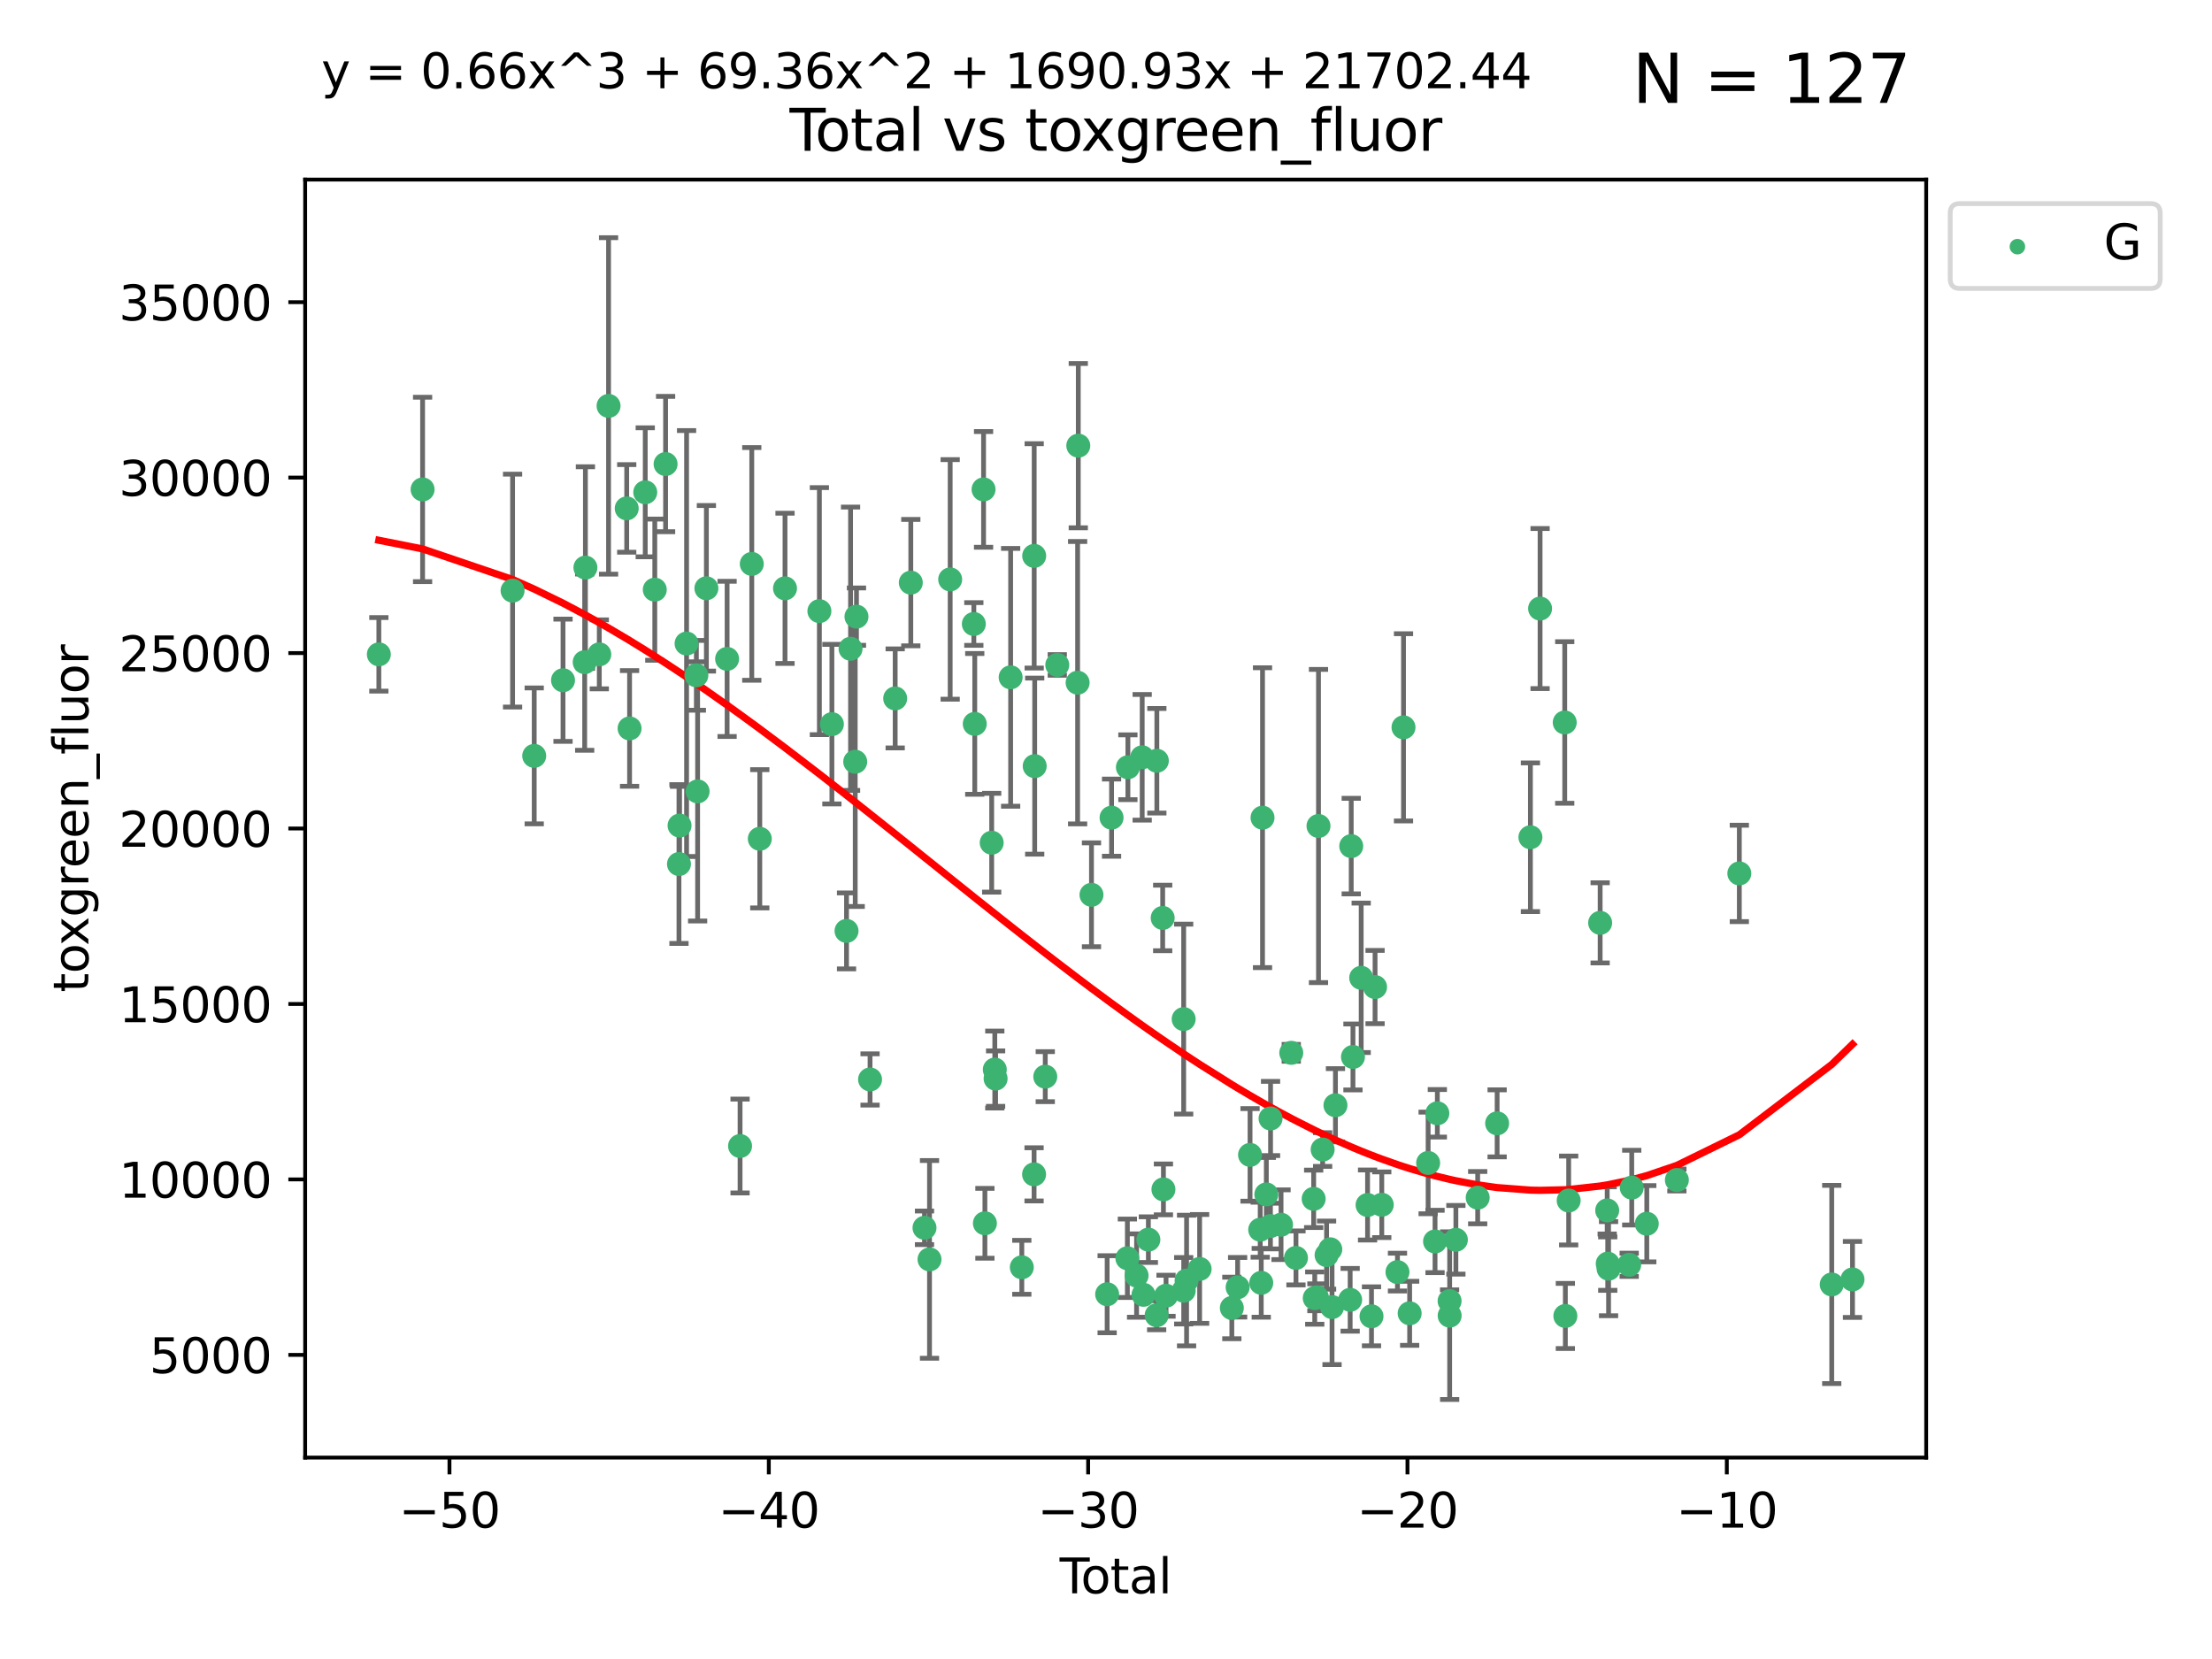 <?xml version="1.0" encoding="utf-8" standalone="no"?>
<!DOCTYPE svg PUBLIC "-//W3C//DTD SVG 1.1//EN"
  "http://www.w3.org/Graphics/SVG/1.1/DTD/svg11.dtd">
<svg xmlns:xlink="http://www.w3.org/1999/xlink" width="460.8pt" height="345.6pt" viewBox="0 0 460.8 345.6" xmlns="http://www.w3.org/2000/svg" version="1.1">
 <defs>
  <style type="text/css">*{stroke-linejoin: round; stroke-linecap: butt}</style>
 </defs>
 <g id="figure_1">
  <g id="patch_1">
   <path d="M 0 345.6 
L 460.8 345.6 
L 460.8 0 
L 0 0 
z
" style="fill: #ffffff"/>
  </g>
  <g id="axes_1">
   <g id="patch_2">
    <path d="M 63.571 303.64 
L 401.26 303.64 
L 401.26 37.411 
L 63.571 37.411 
z
" style="fill: #ffffff"/>
   </g>
   <g id="PathCollection_1">
    <defs>
     <path id="md1c997be97" d="M 0 1.118 
C 0.297 1.118 0.581 1 0.791 0.791 
C 1 0.581 1.118 0.297 1.118 0 
C 1.118 -0.297 1 -0.581 0.791 -0.791 
C 0.581 -1 0.297 -1.118 0 -1.118 
C -0.297 -1.118 -0.581 -1 -0.791 -0.791 
C -1 -0.581 -1.118 -0.297 -1.118 0 
C -1.118 0.297 -1 0.581 -0.791 0.791 
C -0.581 1 -0.297 1.118 0 1.118 
z
" style="stroke: #3cb371"/>
    </defs>
    <g clip-path="url(#p50890f73b5)">
     <use xlink:href="#md1c997be97" x="78.921" y="136.313" style="fill: #3cb371; stroke: #3cb371"/>
     <use xlink:href="#md1c997be97" x="88.034" y="101.959" style="fill: #3cb371; stroke: #3cb371"/>
     <use xlink:href="#md1c997be97" x="106.779" y="123.037" style="fill: #3cb371; stroke: #3cb371"/>
     <use xlink:href="#md1c997be97" x="111.287" y="157.462" style="fill: #3cb371; stroke: #3cb371"/>
     <use xlink:href="#md1c997be97" x="117.288" y="141.706" style="fill: #3cb371; stroke: #3cb371"/>
     <use xlink:href="#md1c997be97" x="121.8" y="137.942" style="fill: #3cb371; stroke: #3cb371"/>
     <use xlink:href="#md1c997be97" x="121.953" y="118.239" style="fill: #3cb371; stroke: #3cb371"/>
     <use xlink:href="#md1c997be97" x="124.844" y="136.314" style="fill: #3cb371; stroke: #3cb371"/>
     <use xlink:href="#md1c997be97" x="126.774" y="84.558" style="fill: #3cb371; stroke: #3cb371"/>
     <use xlink:href="#md1c997be97" x="130.556" y="105.907" style="fill: #3cb371; stroke: #3cb371"/>
     <use xlink:href="#md1c997be97" x="131.152" y="151.743" style="fill: #3cb371; stroke: #3cb371"/>
     <use xlink:href="#md1c997be97" x="134.417" y="102.555" style="fill: #3cb371; stroke: #3cb371"/>
     <use xlink:href="#md1c997be97" x="136.403" y="122.837" style="fill: #3cb371; stroke: #3cb371"/>
     <use xlink:href="#md1c997be97" x="138.654" y="96.671" style="fill: #3cb371; stroke: #3cb371"/>
     <use xlink:href="#md1c997be97" x="141.442" y="179.995" style="fill: #3cb371; stroke: #3cb371"/>
     <use xlink:href="#md1c997be97" x="141.564" y="171.982" style="fill: #3cb371; stroke: #3cb371"/>
     <use xlink:href="#md1c997be97" x="143.025" y="134.06" style="fill: #3cb371; stroke: #3cb371"/>
     <use xlink:href="#md1c997be97" x="145.066" y="140.682" style="fill: #3cb371; stroke: #3cb371"/>
     <use xlink:href="#md1c997be97" x="145.326" y="164.864" style="fill: #3cb371; stroke: #3cb371"/>
     <use xlink:href="#md1c997be97" x="147.155" y="122.553" style="fill: #3cb371; stroke: #3cb371"/>
     <use xlink:href="#md1c997be97" x="151.469" y="137.259" style="fill: #3cb371; stroke: #3cb371"/>
     <use xlink:href="#md1c997be97" x="154.169" y="238.738" style="fill: #3cb371; stroke: #3cb371"/>
     <use xlink:href="#md1c997be97" x="156.61" y="117.474" style="fill: #3cb371; stroke: #3cb371"/>
     <use xlink:href="#md1c997be97" x="158.279" y="174.735" style="fill: #3cb371; stroke: #3cb371"/>
     <use xlink:href="#md1c997be97" x="163.533" y="122.561" style="fill: #3cb371; stroke: #3cb371"/>
     <use xlink:href="#md1c997be97" x="170.693" y="127.31" style="fill: #3cb371; stroke: #3cb371"/>
     <use xlink:href="#md1c997be97" x="173.299" y="150.854" style="fill: #3cb371; stroke: #3cb371"/>
     <use xlink:href="#md1c997be97" x="176.348" y="193.923" style="fill: #3cb371; stroke: #3cb371"/>
     <use xlink:href="#md1c997be97" x="177.187" y="135.145" style="fill: #3cb371; stroke: #3cb371"/>
     <use xlink:href="#md1c997be97" x="178.157" y="158.682" style="fill: #3cb371; stroke: #3cb371"/>
     <use xlink:href="#md1c997be97" x="178.418" y="128.457" style="fill: #3cb371; stroke: #3cb371"/>
     <use xlink:href="#md1c997be97" x="181.248" y="224.87" style="fill: #3cb371; stroke: #3cb371"/>
     <use xlink:href="#md1c997be97" x="186.483" y="145.494" style="fill: #3cb371; stroke: #3cb371"/>
     <use xlink:href="#md1c997be97" x="189.737" y="121.374" style="fill: #3cb371; stroke: #3cb371"/>
     <use xlink:href="#md1c997be97" x="192.59" y="255.773" style="fill: #3cb371; stroke: #3cb371"/>
     <use xlink:href="#md1c997be97" x="193.635" y="262.356" style="fill: #3cb371; stroke: #3cb371"/>
     <use xlink:href="#md1c997be97" x="197.939" y="120.702" style="fill: #3cb371; stroke: #3cb371"/>
     <use xlink:href="#md1c997be97" x="202.868" y="129.986" style="fill: #3cb371; stroke: #3cb371"/>
     <use xlink:href="#md1c997be97" x="203.06" y="150.8" style="fill: #3cb371; stroke: #3cb371"/>
     <use xlink:href="#md1c997be97" x="204.894" y="101.951" style="fill: #3cb371; stroke: #3cb371"/>
     <use xlink:href="#md1c997be97" x="205.174" y="254.834" style="fill: #3cb371; stroke: #3cb371"/>
     <use xlink:href="#md1c997be97" x="206.587" y="175.553" style="fill: #3cb371; stroke: #3cb371"/>
     <use xlink:href="#md1c997be97" x="207.235" y="222.809" style="fill: #3cb371; stroke: #3cb371"/>
     <use xlink:href="#md1c997be97" x="207.402" y="224.694" style="fill: #3cb371; stroke: #3cb371"/>
     <use xlink:href="#md1c997be97" x="210.536" y="141.098" style="fill: #3cb371; stroke: #3cb371"/>
     <use xlink:href="#md1c997be97" x="212.862" y="264.001" style="fill: #3cb371; stroke: #3cb371"/>
     <use xlink:href="#md1c997be97" x="215.418" y="244.639" style="fill: #3cb371; stroke: #3cb371"/>
     <use xlink:href="#md1c997be97" x="215.441" y="115.801" style="fill: #3cb371; stroke: #3cb371"/>
     <use xlink:href="#md1c997be97" x="215.547" y="159.599" style="fill: #3cb371; stroke: #3cb371"/>
     <use xlink:href="#md1c997be97" x="217.748" y="224.286" style="fill: #3cb371; stroke: #3cb371"/>
     <use xlink:href="#md1c997be97" x="220.251" y="138.516" style="fill: #3cb371; stroke: #3cb371"/>
     <use xlink:href="#md1c997be97" x="224.488" y="142.218" style="fill: #3cb371; stroke: #3cb371"/>
     <use xlink:href="#md1c997be97" x="224.627" y="92.838" style="fill: #3cb371; stroke: #3cb371"/>
     <use xlink:href="#md1c997be97" x="227.375" y="186.405" style="fill: #3cb371; stroke: #3cb371"/>
     <use xlink:href="#md1c997be97" x="230.639" y="269.615" style="fill: #3cb371; stroke: #3cb371"/>
     <use xlink:href="#md1c997be97" x="231.56" y="170.334" style="fill: #3cb371; stroke: #3cb371"/>
     <use xlink:href="#md1c997be97" x="234.853" y="262.117" style="fill: #3cb371; stroke: #3cb371"/>
     <use xlink:href="#md1c997be97" x="234.961" y="159.836" style="fill: #3cb371; stroke: #3cb371"/>
     <use xlink:href="#md1c997be97" x="236.771" y="265.724" style="fill: #3cb371; stroke: #3cb371"/>
     <use xlink:href="#md1c997be97" x="237.939" y="157.761" style="fill: #3cb371; stroke: #3cb371"/>
     <use xlink:href="#md1c997be97" x="238.211" y="269.733" style="fill: #3cb371; stroke: #3cb371"/>
     <use xlink:href="#md1c997be97" x="239.227" y="258.235" style="fill: #3cb371; stroke: #3cb371"/>
     <use xlink:href="#md1c997be97" x="240.951" y="273.987" style="fill: #3cb371; stroke: #3cb371"/>
     <use xlink:href="#md1c997be97" x="240.994" y="158.479" style="fill: #3cb371; stroke: #3cb371"/>
     <use xlink:href="#md1c997be97" x="242.209" y="191.224" style="fill: #3cb371; stroke: #3cb371"/>
     <use xlink:href="#md1c997be97" x="242.364" y="247.772" style="fill: #3cb371; stroke: #3cb371"/>
     <use xlink:href="#md1c997be97" x="242.905" y="269.928" style="fill: #3cb371; stroke: #3cb371"/>
     <use xlink:href="#md1c997be97" x="246.579" y="212.294" style="fill: #3cb371; stroke: #3cb371"/>
     <use xlink:href="#md1c997be97" x="246.589" y="268.883" style="fill: #3cb371; stroke: #3cb371"/>
     <use xlink:href="#md1c997be97" x="247.187" y="266.762" style="fill: #3cb371; stroke: #3cb371"/>
     <use xlink:href="#md1c997be97" x="249.904" y="264.342" style="fill: #3cb371; stroke: #3cb371"/>
     <use xlink:href="#md1c997be97" x="256.614" y="272.47" style="fill: #3cb371; stroke: #3cb371"/>
     <use xlink:href="#md1c997be97" x="257.82" y="268.161" style="fill: #3cb371; stroke: #3cb371"/>
     <use xlink:href="#md1c997be97" x="260.408" y="240.585" style="fill: #3cb371; stroke: #3cb371"/>
     <use xlink:href="#md1c997be97" x="262.525" y="256.171" style="fill: #3cb371; stroke: #3cb371"/>
     <use xlink:href="#md1c997be97" x="262.741" y="267.238" style="fill: #3cb371; stroke: #3cb371"/>
     <use xlink:href="#md1c997be97" x="263.007" y="170.338" style="fill: #3cb371; stroke: #3cb371"/>
     <use xlink:href="#md1c997be97" x="263.801" y="248.82" style="fill: #3cb371; stroke: #3cb371"/>
     <use xlink:href="#md1c997be97" x="264.655" y="255.411" style="fill: #3cb371; stroke: #3cb371"/>
     <use xlink:href="#md1c997be97" x="264.68" y="232.999" style="fill: #3cb371; stroke: #3cb371"/>
     <use xlink:href="#md1c997be97" x="266.864" y="255.131" style="fill: #3cb371; stroke: #3cb371"/>
     <use xlink:href="#md1c997be97" x="268.995" y="219.323" style="fill: #3cb371; stroke: #3cb371"/>
     <use xlink:href="#md1c997be97" x="269.974" y="262.047" style="fill: #3cb371; stroke: #3cb371"/>
     <use xlink:href="#md1c997be97" x="273.661" y="249.739" style="fill: #3cb371; stroke: #3cb371"/>
     <use xlink:href="#md1c997be97" x="273.885" y="270.418" style="fill: #3cb371; stroke: #3cb371"/>
     <use xlink:href="#md1c997be97" x="274.332" y="270.251" style="fill: #3cb371; stroke: #3cb371"/>
     <use xlink:href="#md1c997be97" x="274.666" y="172.069" style="fill: #3cb371; stroke: #3cb371"/>
     <use xlink:href="#md1c997be97" x="275.53" y="239.468" style="fill: #3cb371; stroke: #3cb371"/>
     <use xlink:href="#md1c997be97" x="276.351" y="261.462" style="fill: #3cb371; stroke: #3cb371"/>
     <use xlink:href="#md1c997be97" x="277.118" y="260.249" style="fill: #3cb371; stroke: #3cb371"/>
     <use xlink:href="#md1c997be97" x="277.488" y="272.292" style="fill: #3cb371; stroke: #3cb371"/>
     <use xlink:href="#md1c997be97" x="278.2" y="230.246" style="fill: #3cb371; stroke: #3cb371"/>
     <use xlink:href="#md1c997be97" x="281.262" y="270.773" style="fill: #3cb371; stroke: #3cb371"/>
     <use xlink:href="#md1c997be97" x="281.485" y="176.261" style="fill: #3cb371; stroke: #3cb371"/>
     <use xlink:href="#md1c997be97" x="281.846" y="220.183" style="fill: #3cb371; stroke: #3cb371"/>
     <use xlink:href="#md1c997be97" x="283.559" y="203.694" style="fill: #3cb371; stroke: #3cb371"/>
     <use xlink:href="#md1c997be97" x="284.888" y="251.024" style="fill: #3cb371; stroke: #3cb371"/>
     <use xlink:href="#md1c997be97" x="285.709" y="274.213" style="fill: #3cb371; stroke: #3cb371"/>
     <use xlink:href="#md1c997be97" x="286.452" y="205.619" style="fill: #3cb371; stroke: #3cb371"/>
     <use xlink:href="#md1c997be97" x="287.849" y="250.973" style="fill: #3cb371; stroke: #3cb371"/>
     <use xlink:href="#md1c997be97" x="291.12" y="265.001" style="fill: #3cb371; stroke: #3cb371"/>
     <use xlink:href="#md1c997be97" x="292.376" y="151.519" style="fill: #3cb371; stroke: #3cb371"/>
     <use xlink:href="#md1c997be97" x="293.657" y="273.587" style="fill: #3cb371; stroke: #3cb371"/>
     <use xlink:href="#md1c997be97" x="297.507" y="242.261" style="fill: #3cb371; stroke: #3cb371"/>
     <use xlink:href="#md1c997be97" x="298.946" y="258.62" style="fill: #3cb371; stroke: #3cb371"/>
     <use xlink:href="#md1c997be97" x="299.425" y="231.921" style="fill: #3cb371; stroke: #3cb371"/>
     <use xlink:href="#md1c997be97" x="301.976" y="271.027" style="fill: #3cb371; stroke: #3cb371"/>
     <use xlink:href="#md1c997be97" x="301.99" y="274.071" style="fill: #3cb371; stroke: #3cb371"/>
     <use xlink:href="#md1c997be97" x="303.287" y="258.269" style="fill: #3cb371; stroke: #3cb371"/>
     <use xlink:href="#md1c997be97" x="307.829" y="249.494" style="fill: #3cb371; stroke: #3cb371"/>
     <use xlink:href="#md1c997be97" x="311.88" y="234.013" style="fill: #3cb371; stroke: #3cb371"/>
     <use xlink:href="#md1c997be97" x="318.814" y="174.413" style="fill: #3cb371; stroke: #3cb371"/>
     <use xlink:href="#md1c997be97" x="320.828" y="126.775" style="fill: #3cb371; stroke: #3cb371"/>
     <use xlink:href="#md1c997be97" x="325.963" y="150.503" style="fill: #3cb371; stroke: #3cb371"/>
     <use xlink:href="#md1c997be97" x="326.092" y="274.14" style="fill: #3cb371; stroke: #3cb371"/>
     <use xlink:href="#md1c997be97" x="326.783" y="250.089" style="fill: #3cb371; stroke: #3cb371"/>
     <use xlink:href="#md1c997be97" x="333.34" y="192.247" style="fill: #3cb371; stroke: #3cb371"/>
     <use xlink:href="#md1c997be97" x="334.808" y="252.15" style="fill: #3cb371; stroke: #3cb371"/>
     <use xlink:href="#md1c997be97" x="334.921" y="263.237" style="fill: #3cb371; stroke: #3cb371"/>
     <use xlink:href="#md1c997be97" x="335.094" y="264.286" style="fill: #3cb371; stroke: #3cb371"/>
     <use xlink:href="#md1c997be97" x="339.39" y="263.479" style="fill: #3cb371; stroke: #3cb371"/>
     <use xlink:href="#md1c997be97" x="339.921" y="247.402" style="fill: #3cb371; stroke: #3cb371"/>
     <use xlink:href="#md1c997be97" x="343.055" y="254.927" style="fill: #3cb371; stroke: #3cb371"/>
     <use xlink:href="#md1c997be97" x="349.323" y="245.816" style="fill: #3cb371; stroke: #3cb371"/>
     <use xlink:href="#md1c997be97" x="362.334" y="181.948" style="fill: #3cb371; stroke: #3cb371"/>
     <use xlink:href="#md1c997be97" x="381.585" y="267.579" style="fill: #3cb371; stroke: #3cb371"/>
     <use xlink:href="#md1c997be97" x="385.911" y="266.531" style="fill: #3cb371; stroke: #3cb371"/>
    </g>
   </g>
   <g id="matplotlib.axis_1">
    <g id="xtick_1">
     <g id="line2d_1">
      <defs>
       <path id="ma904ace6e9" d="M 0 0 
L 0 3.5 
" style="stroke: #000000; stroke-width: 0.8"/>
      </defs>
      <g>
       <use xlink:href="#ma904ace6e9" x="93.632" y="303.64" style="stroke: #000000; stroke-width: 0.8"/>
      </g>
     </g>
     <g id="text_1">
      <!-- −50 -->
      <g transform="translate(83.08 318.238)scale(0.1 -0.1)">
       <defs>
        <path id="DejaVuSans-2212" d="M 678 2272 
L 4684 2272 
L 4684 1741 
L 678 1741 
L 678 2272 
z
" transform="scale(0.016)"/>
        <path id="DejaVuSans-35" d="M 691 4666 
L 3169 4666 
L 3169 4134 
L 1269 4134 
L 1269 2991 
Q 1406 3038 1543 3061 
Q 1681 3084 1819 3084 
Q 2600 3084 3056 2656 
Q 3513 2228 3513 1497 
Q 3513 744 3044 326 
Q 2575 -91 1722 -91 
Q 1428 -91 1123 -41 
Q 819 9 494 109 
L 494 744 
Q 775 591 1075 516 
Q 1375 441 1709 441 
Q 2250 441 2565 725 
Q 2881 1009 2881 1497 
Q 2881 1984 2565 2268 
Q 2250 2553 1709 2553 
Q 1456 2553 1204 2497 
Q 953 2441 691 2322 
L 691 4666 
z
" transform="scale(0.016)"/>
        <path id="DejaVuSans-30" d="M 2034 4250 
Q 1547 4250 1301 3770 
Q 1056 3291 1056 2328 
Q 1056 1369 1301 889 
Q 1547 409 2034 409 
Q 2525 409 2770 889 
Q 3016 1369 3016 2328 
Q 3016 3291 2770 3770 
Q 2525 4250 2034 4250 
z
M 2034 4750 
Q 2819 4750 3233 4129 
Q 3647 3509 3647 2328 
Q 3647 1150 3233 529 
Q 2819 -91 2034 -91 
Q 1250 -91 836 529 
Q 422 1150 422 2328 
Q 422 3509 836 4129 
Q 1250 4750 2034 4750 
z
" transform="scale(0.016)"/>
       </defs>
       <use xlink:href="#DejaVuSans-2212"/>
       <use xlink:href="#DejaVuSans-35" x="83.789"/>
       <use xlink:href="#DejaVuSans-30" x="147.412"/>
      </g>
     </g>
    </g>
    <g id="xtick_2">
     <g id="line2d_2">
      <g>
       <use xlink:href="#ma904ace6e9" x="160.156" y="303.64" style="stroke: #000000; stroke-width: 0.8"/>
      </g>
     </g>
     <g id="text_2">
      <!-- −40 -->
      <g transform="translate(149.604 318.238)scale(0.1 -0.1)">
       <defs>
        <path id="DejaVuSans-34" d="M 2419 4116 
L 825 1625 
L 2419 1625 
L 2419 4116 
z
M 2253 4666 
L 3047 4666 
L 3047 1625 
L 3713 1625 
L 3713 1100 
L 3047 1100 
L 3047 0 
L 2419 0 
L 2419 1100 
L 313 1100 
L 313 1709 
L 2253 4666 
z
" transform="scale(0.016)"/>
       </defs>
       <use xlink:href="#DejaVuSans-2212"/>
       <use xlink:href="#DejaVuSans-34" x="83.789"/>
       <use xlink:href="#DejaVuSans-30" x="147.412"/>
      </g>
     </g>
    </g>
    <g id="xtick_3">
     <g id="line2d_3">
      <g>
       <use xlink:href="#ma904ace6e9" x="226.68" y="303.64" style="stroke: #000000; stroke-width: 0.8"/>
      </g>
     </g>
     <g id="text_3">
      <!-- −30 -->
      <g transform="translate(216.127 318.238)scale(0.1 -0.1)">
       <defs>
        <path id="DejaVuSans-33" d="M 2597 2516 
Q 3050 2419 3304 2112 
Q 3559 1806 3559 1356 
Q 3559 666 3084 287 
Q 2609 -91 1734 -91 
Q 1441 -91 1130 -33 
Q 819 25 488 141 
L 488 750 
Q 750 597 1062 519 
Q 1375 441 1716 441 
Q 2309 441 2620 675 
Q 2931 909 2931 1356 
Q 2931 1769 2642 2001 
Q 2353 2234 1838 2234 
L 1294 2234 
L 1294 2753 
L 1863 2753 
Q 2328 2753 2575 2939 
Q 2822 3125 2822 3475 
Q 2822 3834 2567 4026 
Q 2313 4219 1838 4219 
Q 1578 4219 1281 4162 
Q 984 4106 628 3988 
L 628 4550 
Q 988 4650 1302 4700 
Q 1616 4750 1894 4750 
Q 2613 4750 3031 4423 
Q 3450 4097 3450 3541 
Q 3450 3153 3228 2886 
Q 3006 2619 2597 2516 
z
" transform="scale(0.016)"/>
       </defs>
       <use xlink:href="#DejaVuSans-2212"/>
       <use xlink:href="#DejaVuSans-33" x="83.789"/>
       <use xlink:href="#DejaVuSans-30" x="147.412"/>
      </g>
     </g>
    </g>
    <g id="xtick_4">
     <g id="line2d_4">
      <g>
       <use xlink:href="#ma904ace6e9" x="293.203" y="303.64" style="stroke: #000000; stroke-width: 0.8"/>
      </g>
     </g>
     <g id="text_4">
      <!-- −20 -->
      <g transform="translate(282.651 318.238)scale(0.1 -0.1)">
       <defs>
        <path id="DejaVuSans-32" d="M 1228 531 
L 3431 531 
L 3431 0 
L 469 0 
L 469 531 
Q 828 903 1448 1529 
Q 2069 2156 2228 2338 
Q 2531 2678 2651 2914 
Q 2772 3150 2772 3378 
Q 2772 3750 2511 3984 
Q 2250 4219 1831 4219 
Q 1534 4219 1204 4116 
Q 875 4013 500 3803 
L 500 4441 
Q 881 4594 1212 4672 
Q 1544 4750 1819 4750 
Q 2544 4750 2975 4387 
Q 3406 4025 3406 3419 
Q 3406 3131 3298 2873 
Q 3191 2616 2906 2266 
Q 2828 2175 2409 1742 
Q 1991 1309 1228 531 
z
" transform="scale(0.016)"/>
       </defs>
       <use xlink:href="#DejaVuSans-2212"/>
       <use xlink:href="#DejaVuSans-32" x="83.789"/>
       <use xlink:href="#DejaVuSans-30" x="147.412"/>
      </g>
     </g>
    </g>
    <g id="xtick_5">
     <g id="line2d_5">
      <g>
       <use xlink:href="#ma904ace6e9" x="359.727" y="303.64" style="stroke: #000000; stroke-width: 0.8"/>
      </g>
     </g>
     <g id="text_5">
      <!-- −10 -->
      <g transform="translate(349.174 318.238)scale(0.1 -0.1)">
       <defs>
        <path id="DejaVuSans-31" d="M 794 531 
L 1825 531 
L 1825 4091 
L 703 3866 
L 703 4441 
L 1819 4666 
L 2450 4666 
L 2450 531 
L 3481 531 
L 3481 0 
L 794 0 
L 794 531 
z
" transform="scale(0.016)"/>
       </defs>
       <use xlink:href="#DejaVuSans-2212"/>
       <use xlink:href="#DejaVuSans-31" x="83.789"/>
       <use xlink:href="#DejaVuSans-30" x="147.412"/>
      </g>
     </g>
    </g>
    <g id="text_6">
     <!-- Total -->
     <g transform="translate(220.739 331.917)scale(0.1 -0.1)">
      <defs>
       <path id="DejaVuSans-54" d="M -19 4666 
L 3928 4666 
L 3928 4134 
L 2272 4134 
L 2272 0 
L 1638 0 
L 1638 4134 
L -19 4134 
L -19 4666 
z
" transform="scale(0.016)"/>
       <path id="DejaVuSans-6f" d="M 1959 3097 
Q 1497 3097 1228 2736 
Q 959 2375 959 1747 
Q 959 1119 1226 758 
Q 1494 397 1959 397 
Q 2419 397 2687 759 
Q 2956 1122 2956 1747 
Q 2956 2369 2687 2733 
Q 2419 3097 1959 3097 
z
M 1959 3584 
Q 2709 3584 3137 3096 
Q 3566 2609 3566 1747 
Q 3566 888 3137 398 
Q 2709 -91 1959 -91 
Q 1206 -91 779 398 
Q 353 888 353 1747 
Q 353 2609 779 3096 
Q 1206 3584 1959 3584 
z
" transform="scale(0.016)"/>
       <path id="DejaVuSans-74" d="M 1172 4494 
L 1172 3500 
L 2356 3500 
L 2356 3053 
L 1172 3053 
L 1172 1153 
Q 1172 725 1289 603 
Q 1406 481 1766 481 
L 2356 481 
L 2356 0 
L 1766 0 
Q 1100 0 847 248 
Q 594 497 594 1153 
L 594 3053 
L 172 3053 
L 172 3500 
L 594 3500 
L 594 4494 
L 1172 4494 
z
" transform="scale(0.016)"/>
       <path id="DejaVuSans-61" d="M 2194 1759 
Q 1497 1759 1228 1600 
Q 959 1441 959 1056 
Q 959 750 1161 570 
Q 1363 391 1709 391 
Q 2188 391 2477 730 
Q 2766 1069 2766 1631 
L 2766 1759 
L 2194 1759 
z
M 3341 1997 
L 3341 0 
L 2766 0 
L 2766 531 
Q 2569 213 2275 61 
Q 1981 -91 1556 -91 
Q 1019 -91 701 211 
Q 384 513 384 1019 
Q 384 1609 779 1909 
Q 1175 2209 1959 2209 
L 2766 2209 
L 2766 2266 
Q 2766 2663 2505 2880 
Q 2244 3097 1772 3097 
Q 1472 3097 1187 3025 
Q 903 2953 641 2809 
L 641 3341 
Q 956 3463 1253 3523 
Q 1550 3584 1831 3584 
Q 2591 3584 2966 3190 
Q 3341 2797 3341 1997 
z
" transform="scale(0.016)"/>
       <path id="DejaVuSans-6c" d="M 603 4863 
L 1178 4863 
L 1178 0 
L 603 0 
L 603 4863 
z
" transform="scale(0.016)"/>
      </defs>
      <use xlink:href="#DejaVuSans-54"/>
      <use xlink:href="#DejaVuSans-6f" x="44.084"/>
      <use xlink:href="#DejaVuSans-74" x="105.266"/>
      <use xlink:href="#DejaVuSans-61" x="144.475"/>
      <use xlink:href="#DejaVuSans-6c" x="205.754"/>
     </g>
    </g>
   </g>
   <g id="matplotlib.axis_2">
    <g id="ytick_1">
     <g id="line2d_6">
      <defs>
       <path id="m0589bc6cc4" d="M 0 0 
L -3.5 0 
" style="stroke: #000000; stroke-width: 0.8"/>
      </defs>
      <g>
       <use xlink:href="#m0589bc6cc4" x="63.571" y="282.244" style="stroke: #000000; stroke-width: 0.8"/>
      </g>
     </g>
     <g id="text_7">
      <!-- 5000 -->
      <g transform="translate(31.121 286.043)scale(0.1 -0.1)">
       <use xlink:href="#DejaVuSans-35"/>
       <use xlink:href="#DejaVuSans-30" x="63.623"/>
       <use xlink:href="#DejaVuSans-30" x="127.246"/>
       <use xlink:href="#DejaVuSans-30" x="190.869"/>
      </g>
     </g>
    </g>
    <g id="ytick_2">
     <g id="line2d_7">
      <g>
       <use xlink:href="#m0589bc6cc4" x="63.571" y="245.694" style="stroke: #000000; stroke-width: 0.8"/>
      </g>
     </g>
     <g id="text_8">
      <!-- 10000 -->
      <g transform="translate(24.759 249.493)scale(0.1 -0.1)">
       <use xlink:href="#DejaVuSans-31"/>
       <use xlink:href="#DejaVuSans-30" x="63.623"/>
       <use xlink:href="#DejaVuSans-30" x="127.246"/>
       <use xlink:href="#DejaVuSans-30" x="190.869"/>
       <use xlink:href="#DejaVuSans-30" x="254.492"/>
      </g>
     </g>
    </g>
    <g id="ytick_3">
     <g id="line2d_8">
      <g>
       <use xlink:href="#m0589bc6cc4" x="63.571" y="209.143" style="stroke: #000000; stroke-width: 0.8"/>
      </g>
     </g>
     <g id="text_9">
      <!-- 15000 -->
      <g transform="translate(24.759 212.942)scale(0.1 -0.1)">
       <use xlink:href="#DejaVuSans-31"/>
       <use xlink:href="#DejaVuSans-35" x="63.623"/>
       <use xlink:href="#DejaVuSans-30" x="127.246"/>
       <use xlink:href="#DejaVuSans-30" x="190.869"/>
       <use xlink:href="#DejaVuSans-30" x="254.492"/>
      </g>
     </g>
    </g>
    <g id="ytick_4">
     <g id="line2d_9">
      <g>
       <use xlink:href="#m0589bc6cc4" x="63.571" y="172.593" style="stroke: #000000; stroke-width: 0.8"/>
      </g>
     </g>
     <g id="text_10">
      <!-- 20000 -->
      <g transform="translate(24.759 176.392)scale(0.1 -0.1)">
       <use xlink:href="#DejaVuSans-32"/>
       <use xlink:href="#DejaVuSans-30" x="63.623"/>
       <use xlink:href="#DejaVuSans-30" x="127.246"/>
       <use xlink:href="#DejaVuSans-30" x="190.869"/>
       <use xlink:href="#DejaVuSans-30" x="254.492"/>
      </g>
     </g>
    </g>
    <g id="ytick_5">
     <g id="line2d_10">
      <g>
       <use xlink:href="#m0589bc6cc4" x="63.571" y="136.043" style="stroke: #000000; stroke-width: 0.8"/>
      </g>
     </g>
     <g id="text_11">
      <!-- 25000 -->
      <g transform="translate(24.759 139.842)scale(0.1 -0.1)">
       <use xlink:href="#DejaVuSans-32"/>
       <use xlink:href="#DejaVuSans-35" x="63.623"/>
       <use xlink:href="#DejaVuSans-30" x="127.246"/>
       <use xlink:href="#DejaVuSans-30" x="190.869"/>
       <use xlink:href="#DejaVuSans-30" x="254.492"/>
      </g>
     </g>
    </g>
    <g id="ytick_6">
     <g id="line2d_11">
      <g>
       <use xlink:href="#m0589bc6cc4" x="63.571" y="99.492" style="stroke: #000000; stroke-width: 0.8"/>
      </g>
     </g>
     <g id="text_12">
      <!-- 30000 -->
      <g transform="translate(24.759 103.291)scale(0.1 -0.1)">
       <use xlink:href="#DejaVuSans-33"/>
       <use xlink:href="#DejaVuSans-30" x="63.623"/>
       <use xlink:href="#DejaVuSans-30" x="127.246"/>
       <use xlink:href="#DejaVuSans-30" x="190.869"/>
       <use xlink:href="#DejaVuSans-30" x="254.492"/>
      </g>
     </g>
    </g>
    <g id="ytick_7">
     <g id="line2d_12">
      <g>
       <use xlink:href="#m0589bc6cc4" x="63.571" y="62.942" style="stroke: #000000; stroke-width: 0.8"/>
      </g>
     </g>
     <g id="text_13">
      <!-- 35000 -->
      <g transform="translate(24.759 66.741)scale(0.1 -0.1)">
       <use xlink:href="#DejaVuSans-33"/>
       <use xlink:href="#DejaVuSans-35" x="63.623"/>
       <use xlink:href="#DejaVuSans-30" x="127.246"/>
       <use xlink:href="#DejaVuSans-30" x="190.869"/>
       <use xlink:href="#DejaVuSans-30" x="254.492"/>
      </g>
     </g>
    </g>
    <g id="text_14">
     <!-- toxgreen_fluor -->
     <g transform="translate(18.401 206.72)rotate(-90)scale(0.1 -0.1)">
      <defs>
       <path id="DejaVuSans-78" d="M 3513 3500 
L 2247 1797 
L 3578 0 
L 2900 0 
L 1881 1375 
L 863 0 
L 184 0 
L 1544 1831 
L 300 3500 
L 978 3500 
L 1906 2253 
L 2834 3500 
L 3513 3500 
z
" transform="scale(0.016)"/>
       <path id="DejaVuSans-67" d="M 2906 1791 
Q 2906 2416 2648 2759 
Q 2391 3103 1925 3103 
Q 1463 3103 1205 2759 
Q 947 2416 947 1791 
Q 947 1169 1205 825 
Q 1463 481 1925 481 
Q 2391 481 2648 825 
Q 2906 1169 2906 1791 
z
M 3481 434 
Q 3481 -459 3084 -895 
Q 2688 -1331 1869 -1331 
Q 1566 -1331 1297 -1286 
Q 1028 -1241 775 -1147 
L 775 -588 
Q 1028 -725 1275 -790 
Q 1522 -856 1778 -856 
Q 2344 -856 2625 -561 
Q 2906 -266 2906 331 
L 2906 616 
Q 2728 306 2450 153 
Q 2172 0 1784 0 
Q 1141 0 747 490 
Q 353 981 353 1791 
Q 353 2603 747 3093 
Q 1141 3584 1784 3584 
Q 2172 3584 2450 3431 
Q 2728 3278 2906 2969 
L 2906 3500 
L 3481 3500 
L 3481 434 
z
" transform="scale(0.016)"/>
       <path id="DejaVuSans-72" d="M 2631 2963 
Q 2534 3019 2420 3045 
Q 2306 3072 2169 3072 
Q 1681 3072 1420 2755 
Q 1159 2438 1159 1844 
L 1159 0 
L 581 0 
L 581 3500 
L 1159 3500 
L 1159 2956 
Q 1341 3275 1631 3429 
Q 1922 3584 2338 3584 
Q 2397 3584 2469 3576 
Q 2541 3569 2628 3553 
L 2631 2963 
z
" transform="scale(0.016)"/>
       <path id="DejaVuSans-65" d="M 3597 1894 
L 3597 1613 
L 953 1613 
Q 991 1019 1311 708 
Q 1631 397 2203 397 
Q 2534 397 2845 478 
Q 3156 559 3463 722 
L 3463 178 
Q 3153 47 2828 -22 
Q 2503 -91 2169 -91 
Q 1331 -91 842 396 
Q 353 884 353 1716 
Q 353 2575 817 3079 
Q 1281 3584 2069 3584 
Q 2775 3584 3186 3129 
Q 3597 2675 3597 1894 
z
M 3022 2063 
Q 3016 2534 2758 2815 
Q 2500 3097 2075 3097 
Q 1594 3097 1305 2825 
Q 1016 2553 972 2059 
L 3022 2063 
z
" transform="scale(0.016)"/>
       <path id="DejaVuSans-6e" d="M 3513 2113 
L 3513 0 
L 2938 0 
L 2938 2094 
Q 2938 2591 2744 2837 
Q 2550 3084 2163 3084 
Q 1697 3084 1428 2787 
Q 1159 2491 1159 1978 
L 1159 0 
L 581 0 
L 581 3500 
L 1159 3500 
L 1159 2956 
Q 1366 3272 1645 3428 
Q 1925 3584 2291 3584 
Q 2894 3584 3203 3211 
Q 3513 2838 3513 2113 
z
" transform="scale(0.016)"/>
       <path id="DejaVuSans-5f" d="M 3263 -1063 
L 3263 -1509 
L -63 -1509 
L -63 -1063 
L 3263 -1063 
z
" transform="scale(0.016)"/>
       <path id="DejaVuSans-66" d="M 2375 4863 
L 2375 4384 
L 1825 4384 
Q 1516 4384 1395 4259 
Q 1275 4134 1275 3809 
L 1275 3500 
L 2222 3500 
L 2222 3053 
L 1275 3053 
L 1275 0 
L 697 0 
L 697 3053 
L 147 3053 
L 147 3500 
L 697 3500 
L 697 3744 
Q 697 4328 969 4595 
Q 1241 4863 1831 4863 
L 2375 4863 
z
" transform="scale(0.016)"/>
       <path id="DejaVuSans-75" d="M 544 1381 
L 544 3500 
L 1119 3500 
L 1119 1403 
Q 1119 906 1312 657 
Q 1506 409 1894 409 
Q 2359 409 2629 706 
Q 2900 1003 2900 1516 
L 2900 3500 
L 3475 3500 
L 3475 0 
L 2900 0 
L 2900 538 
Q 2691 219 2414 64 
Q 2138 -91 1772 -91 
Q 1169 -91 856 284 
Q 544 659 544 1381 
z
M 1991 3584 
L 1991 3584 
z
" transform="scale(0.016)"/>
      </defs>
      <use xlink:href="#DejaVuSans-74"/>
      <use xlink:href="#DejaVuSans-6f" x="39.209"/>
      <use xlink:href="#DejaVuSans-78" x="97.266"/>
      <use xlink:href="#DejaVuSans-67" x="156.445"/>
      <use xlink:href="#DejaVuSans-72" x="219.922"/>
      <use xlink:href="#DejaVuSans-65" x="258.785"/>
      <use xlink:href="#DejaVuSans-65" x="320.309"/>
      <use xlink:href="#DejaVuSans-6e" x="381.832"/>
      <use xlink:href="#DejaVuSans-5f" x="445.211"/>
      <use xlink:href="#DejaVuSans-66" x="495.211"/>
      <use xlink:href="#DejaVuSans-6c" x="530.416"/>
      <use xlink:href="#DejaVuSans-75" x="558.199"/>
      <use xlink:href="#DejaVuSans-6f" x="621.578"/>
      <use xlink:href="#DejaVuSans-72" x="682.76"/>
     </g>
    </g>
   </g>
   <g id="LineCollection_1">
    <path d="M 78.921 143.976 
L 78.921 128.649 
" clip-path="url(#p50890f73b5)" style="fill: none; stroke: #696969"/>
    <path d="M 88.034 121.164 
L 88.034 82.754 
" clip-path="url(#p50890f73b5)" style="fill: none; stroke: #696969"/>
    <path d="M 106.779 147.294 
L 106.779 98.78 
" clip-path="url(#p50890f73b5)" style="fill: none; stroke: #696969"/>
    <path d="M 111.287 171.619 
L 111.287 143.305 
" clip-path="url(#p50890f73b5)" style="fill: none; stroke: #696969"/>
    <path d="M 117.288 154.438 
L 117.288 128.973 
" clip-path="url(#p50890f73b5)" style="fill: none; stroke: #696969"/>
    <path d="M 121.8 156.3 
L 121.8 119.584 
" clip-path="url(#p50890f73b5)" style="fill: none; stroke: #696969"/>
    <path d="M 121.953 139.241 
L 121.953 97.237 
" clip-path="url(#p50890f73b5)" style="fill: none; stroke: #696969"/>
    <path d="M 124.844 143.501 
L 124.844 129.128 
" clip-path="url(#p50890f73b5)" style="fill: none; stroke: #696969"/>
    <path d="M 126.774 119.604 
L 126.774 49.513 
" clip-path="url(#p50890f73b5)" style="fill: none; stroke: #696969"/>
    <path d="M 130.556 115.031 
L 130.556 96.784 
" clip-path="url(#p50890f73b5)" style="fill: none; stroke: #696969"/>
    <path d="M 131.152 163.789 
L 131.152 139.697 
" clip-path="url(#p50890f73b5)" style="fill: none; stroke: #696969"/>
    <path d="M 134.417 115.993 
L 134.417 89.117 
" clip-path="url(#p50890f73b5)" style="fill: none; stroke: #696969"/>
    <path d="M 136.403 137.54 
L 136.403 108.134 
" clip-path="url(#p50890f73b5)" style="fill: none; stroke: #696969"/>
    <path d="M 138.654 110.765 
L 138.654 82.577 
" clip-path="url(#p50890f73b5)" style="fill: none; stroke: #696969"/>
    <path d="M 141.442 196.534 
L 141.442 163.456 
" clip-path="url(#p50890f73b5)" style="fill: none; stroke: #696969"/>
    <path d="M 141.564 180.151 
L 141.564 163.814 
" clip-path="url(#p50890f73b5)" style="fill: none; stroke: #696969"/>
    <path d="M 143.025 178.42 
L 143.025 89.699 
" clip-path="url(#p50890f73b5)" style="fill: none; stroke: #696969"/>
    <path d="M 145.066 147.954 
L 145.066 133.41 
" clip-path="url(#p50890f73b5)" style="fill: none; stroke: #696969"/>
    <path d="M 145.326 191.86 
L 145.326 137.869 
" clip-path="url(#p50890f73b5)" style="fill: none; stroke: #696969"/>
    <path d="M 147.155 139.8 
L 147.155 105.307 
" clip-path="url(#p50890f73b5)" style="fill: none; stroke: #696969"/>
    <path d="M 151.469 153.425 
L 151.469 121.093 
" clip-path="url(#p50890f73b5)" style="fill: none; stroke: #696969"/>
    <path d="M 154.169 248.514 
L 154.169 228.962 
" clip-path="url(#p50890f73b5)" style="fill: none; stroke: #696969"/>
    <path d="M 156.61 141.714 
L 156.61 93.233 
" clip-path="url(#p50890f73b5)" style="fill: none; stroke: #696969"/>
    <path d="M 158.279 189.137 
L 158.279 160.334 
" clip-path="url(#p50890f73b5)" style="fill: none; stroke: #696969"/>
    <path d="M 163.533 138.209 
L 163.533 106.913 
" clip-path="url(#p50890f73b5)" style="fill: none; stroke: #696969"/>
    <path d="M 170.693 153.04 
L 170.693 101.58 
" clip-path="url(#p50890f73b5)" style="fill: none; stroke: #696969"/>
    <path d="M 173.299 167.473 
L 173.299 134.235 
" clip-path="url(#p50890f73b5)" style="fill: none; stroke: #696969"/>
    <path d="M 176.348 201.834 
L 176.348 186.011 
" clip-path="url(#p50890f73b5)" style="fill: none; stroke: #696969"/>
    <path d="M 177.187 164.659 
L 177.187 105.632 
" clip-path="url(#p50890f73b5)" style="fill: none; stroke: #696969"/>
    <path d="M 178.157 188.839 
L 178.157 128.525 
" clip-path="url(#p50890f73b5)" style="fill: none; stroke: #696969"/>
    <path d="M 178.418 134.433 
L 178.418 122.481 
" clip-path="url(#p50890f73b5)" style="fill: none; stroke: #696969"/>
    <path d="M 181.248 230.212 
L 181.248 219.529 
" clip-path="url(#p50890f73b5)" style="fill: none; stroke: #696969"/>
    <path d="M 186.483 155.809 
L 186.483 135.178 
" clip-path="url(#p50890f73b5)" style="fill: none; stroke: #696969"/>
    <path d="M 189.737 134.539 
L 189.737 108.209 
" clip-path="url(#p50890f73b5)" style="fill: none; stroke: #696969"/>
    <path d="M 192.59 259.268 
L 192.59 252.278 
" clip-path="url(#p50890f73b5)" style="fill: none; stroke: #696969"/>
    <path d="M 193.635 282.951 
L 193.635 241.762 
" clip-path="url(#p50890f73b5)" style="fill: none; stroke: #696969"/>
    <path d="M 197.939 145.657 
L 197.939 95.747 
" clip-path="url(#p50890f73b5)" style="fill: none; stroke: #696969"/>
    <path d="M 202.868 134.434 
L 202.868 125.538 
" clip-path="url(#p50890f73b5)" style="fill: none; stroke: #696969"/>
    <path d="M 203.06 165.463 
L 203.06 136.138 
" clip-path="url(#p50890f73b5)" style="fill: none; stroke: #696969"/>
    <path d="M 204.894 114.005 
L 204.894 89.898 
" clip-path="url(#p50890f73b5)" style="fill: none; stroke: #696969"/>
    <path d="M 205.174 262.111 
L 205.174 247.558 
" clip-path="url(#p50890f73b5)" style="fill: none; stroke: #696969"/>
    <path d="M 206.587 185.844 
L 206.587 165.263 
" clip-path="url(#p50890f73b5)" style="fill: none; stroke: #696969"/>
    <path d="M 207.235 230.826 
L 207.235 214.791 
" clip-path="url(#p50890f73b5)" style="fill: none; stroke: #696969"/>
    <path d="M 207.402 230.467 
L 207.402 218.921 
" clip-path="url(#p50890f73b5)" style="fill: none; stroke: #696969"/>
    <path d="M 210.536 167.952 
L 210.536 114.244 
" clip-path="url(#p50890f73b5)" style="fill: none; stroke: #696969"/>
    <path d="M 212.862 269.619 
L 212.862 258.384 
" clip-path="url(#p50890f73b5)" style="fill: none; stroke: #696969"/>
    <path d="M 215.418 250.179 
L 215.418 239.098 
" clip-path="url(#p50890f73b5)" style="fill: none; stroke: #696969"/>
    <path d="M 215.441 139.172 
L 215.441 92.43 
" clip-path="url(#p50890f73b5)" style="fill: none; stroke: #696969"/>
    <path d="M 215.547 177.939 
L 215.547 141.259 
" clip-path="url(#p50890f73b5)" style="fill: none; stroke: #696969"/>
    <path d="M 217.748 229.493 
L 217.748 219.079 
" clip-path="url(#p50890f73b5)" style="fill: none; stroke: #696969"/>
    <path d="M 220.251 140.67 
L 220.251 136.363 
" clip-path="url(#p50890f73b5)" style="fill: none; stroke: #696969"/>
    <path d="M 224.488 171.632 
L 224.488 112.804 
" clip-path="url(#p50890f73b5)" style="fill: none; stroke: #696969"/>
    <path d="M 224.627 109.955 
L 224.627 75.721 
" clip-path="url(#p50890f73b5)" style="fill: none; stroke: #696969"/>
    <path d="M 227.375 197.224 
L 227.375 175.585 
" clip-path="url(#p50890f73b5)" style="fill: none; stroke: #696969"/>
    <path d="M 230.639 277.643 
L 230.639 261.587 
" clip-path="url(#p50890f73b5)" style="fill: none; stroke: #696969"/>
    <path d="M 231.56 178.373 
L 231.56 162.294 
" clip-path="url(#p50890f73b5)" style="fill: none; stroke: #696969"/>
    <path d="M 234.853 270.288 
L 234.853 253.946 
" clip-path="url(#p50890f73b5)" style="fill: none; stroke: #696969"/>
    <path d="M 234.961 166.586 
L 234.961 153.086 
" clip-path="url(#p50890f73b5)" style="fill: none; stroke: #696969"/>
    <path d="M 236.771 274.405 
L 236.771 257.042 
" clip-path="url(#p50890f73b5)" style="fill: none; stroke: #696969"/>
    <path d="M 237.939 170.847 
L 237.939 144.674 
" clip-path="url(#p50890f73b5)" style="fill: none; stroke: #696969"/>
    <path d="M 238.211 270.642 
L 238.211 268.823 
" clip-path="url(#p50890f73b5)" style="fill: none; stroke: #696969"/>
    <path d="M 239.227 262.991 
L 239.227 253.479 
" clip-path="url(#p50890f73b5)" style="fill: none; stroke: #696969"/>
    <path d="M 240.951 277.017 
L 240.951 270.956 
" clip-path="url(#p50890f73b5)" style="fill: none; stroke: #696969"/>
    <path d="M 240.994 169.37 
L 240.994 147.589 
" clip-path="url(#p50890f73b5)" style="fill: none; stroke: #696969"/>
    <path d="M 242.209 198.049 
L 242.209 184.399 
" clip-path="url(#p50890f73b5)" style="fill: none; stroke: #696969"/>
    <path d="M 242.364 253.062 
L 242.364 242.481 
" clip-path="url(#p50890f73b5)" style="fill: none; stroke: #696969"/>
    <path d="M 242.905 274.2 
L 242.905 265.656 
" clip-path="url(#p50890f73b5)" style="fill: none; stroke: #696969"/>
    <path d="M 246.579 232.073 
L 246.579 192.514 
" clip-path="url(#p50890f73b5)" style="fill: none; stroke: #696969"/>
    <path d="M 246.589 275.807 
L 246.589 261.96 
" clip-path="url(#p50890f73b5)" style="fill: none; stroke: #696969"/>
    <path d="M 247.187 280.372 
L 247.187 253.152 
" clip-path="url(#p50890f73b5)" style="fill: none; stroke: #696969"/>
    <path d="M 249.904 275.677 
L 249.904 253.006 
" clip-path="url(#p50890f73b5)" style="fill: none; stroke: #696969"/>
    <path d="M 256.614 278.88 
L 256.614 266.06 
" clip-path="url(#p50890f73b5)" style="fill: none; stroke: #696969"/>
    <path d="M 257.82 274.368 
L 257.82 261.955 
" clip-path="url(#p50890f73b5)" style="fill: none; stroke: #696969"/>
    <path d="M 260.408 250.23 
L 260.408 230.941 
" clip-path="url(#p50890f73b5)" style="fill: none; stroke: #696969"/>
    <path d="M 262.525 261.903 
L 262.525 250.44 
" clip-path="url(#p50890f73b5)" style="fill: none; stroke: #696969"/>
    <path d="M 262.741 274.399 
L 262.741 260.077 
" clip-path="url(#p50890f73b5)" style="fill: none; stroke: #696969"/>
    <path d="M 263.007 201.572 
L 263.007 139.103 
" clip-path="url(#p50890f73b5)" style="fill: none; stroke: #696969"/>
    <path d="M 263.801 256.524 
L 263.801 241.116 
" clip-path="url(#p50890f73b5)" style="fill: none; stroke: #696969"/>
    <path d="M 264.655 260.168 
L 264.655 250.655 
" clip-path="url(#p50890f73b5)" style="fill: none; stroke: #696969"/>
    <path d="M 264.68 240.728 
L 264.68 225.269 
" clip-path="url(#p50890f73b5)" style="fill: none; stroke: #696969"/>
    <path d="M 266.864 262.393 
L 266.864 247.868 
" clip-path="url(#p50890f73b5)" style="fill: none; stroke: #696969"/>
    <path d="M 268.995 221.077 
L 268.995 217.57 
" clip-path="url(#p50890f73b5)" style="fill: none; stroke: #696969"/>
    <path d="M 269.974 267.668 
L 269.974 256.425 
" clip-path="url(#p50890f73b5)" style="fill: none; stroke: #696969"/>
    <path d="M 273.661 255.72 
L 273.661 243.758 
" clip-path="url(#p50890f73b5)" style="fill: none; stroke: #696969"/>
    <path d="M 273.885 275.862 
L 273.885 264.973 
" clip-path="url(#p50890f73b5)" style="fill: none; stroke: #696969"/>
    <path d="M 274.332 273.06 
L 274.332 267.442 
" clip-path="url(#p50890f73b5)" style="fill: none; stroke: #696969"/>
    <path d="M 274.666 204.692 
L 274.666 139.447 
" clip-path="url(#p50890f73b5)" style="fill: none; stroke: #696969"/>
    <path d="M 275.53 242.973 
L 275.53 235.963 
" clip-path="url(#p50890f73b5)" style="fill: none; stroke: #696969"/>
    <path d="M 276.351 268.555 
L 276.351 254.368 
" clip-path="url(#p50890f73b5)" style="fill: none; stroke: #696969"/>
    <path d="M 277.118 261.079 
L 277.118 259.419 
" clip-path="url(#p50890f73b5)" style="fill: none; stroke: #696969"/>
    <path d="M 277.488 284.27 
L 277.488 260.314 
" clip-path="url(#p50890f73b5)" style="fill: none; stroke: #696969"/>
    <path d="M 278.2 237.88 
L 278.2 222.612 
" clip-path="url(#p50890f73b5)" style="fill: none; stroke: #696969"/>
    <path d="M 281.262 277.304 
L 281.262 264.242 
" clip-path="url(#p50890f73b5)" style="fill: none; stroke: #696969"/>
    <path d="M 281.485 186.214 
L 281.485 166.308 
" clip-path="url(#p50890f73b5)" style="fill: none; stroke: #696969"/>
    <path d="M 281.846 227.052 
L 281.846 213.315 
" clip-path="url(#p50890f73b5)" style="fill: none; stroke: #696969"/>
    <path d="M 283.559 219.258 
L 283.559 188.13 
" clip-path="url(#p50890f73b5)" style="fill: none; stroke: #696969"/>
    <path d="M 284.888 258.317 
L 284.888 243.73 
" clip-path="url(#p50890f73b5)" style="fill: none; stroke: #696969"/>
    <path d="M 285.709 280.358 
L 285.709 268.068 
" clip-path="url(#p50890f73b5)" style="fill: none; stroke: #696969"/>
    <path d="M 286.452 213.252 
L 286.452 197.986 
" clip-path="url(#p50890f73b5)" style="fill: none; stroke: #696969"/>
    <path d="M 287.849 257.812 
L 287.849 244.133 
" clip-path="url(#p50890f73b5)" style="fill: none; stroke: #696969"/>
    <path d="M 291.12 268.934 
L 291.12 261.068 
" clip-path="url(#p50890f73b5)" style="fill: none; stroke: #696969"/>
    <path d="M 292.376 171.02 
L 292.376 132.018 
" clip-path="url(#p50890f73b5)" style="fill: none; stroke: #696969"/>
    <path d="M 293.657 280.26 
L 293.657 266.913 
" clip-path="url(#p50890f73b5)" style="fill: none; stroke: #696969"/>
    <path d="M 297.507 252.844 
L 297.507 231.679 
" clip-path="url(#p50890f73b5)" style="fill: none; stroke: #696969"/>
    <path d="M 298.946 265.114 
L 298.946 252.126 
" clip-path="url(#p50890f73b5)" style="fill: none; stroke: #696969"/>
    <path d="M 299.425 236.869 
L 299.425 226.973 
" clip-path="url(#p50890f73b5)" style="fill: none; stroke: #696969"/>
    <path d="M 301.976 273.359 
L 301.976 268.696 
" clip-path="url(#p50890f73b5)" style="fill: none; stroke: #696969"/>
    <path d="M 301.99 291.539 
L 301.99 256.603 
" clip-path="url(#p50890f73b5)" style="fill: none; stroke: #696969"/>
    <path d="M 303.287 265.421 
L 303.287 251.117 
" clip-path="url(#p50890f73b5)" style="fill: none; stroke: #696969"/>
    <path d="M 307.829 254.945 
L 307.829 244.043 
" clip-path="url(#p50890f73b5)" style="fill: none; stroke: #696969"/>
    <path d="M 311.88 240.995 
L 311.88 227.031 
" clip-path="url(#p50890f73b5)" style="fill: none; stroke: #696969"/>
    <path d="M 318.814 189.897 
L 318.814 158.93 
" clip-path="url(#p50890f73b5)" style="fill: none; stroke: #696969"/>
    <path d="M 320.828 143.447 
L 320.828 110.102 
" clip-path="url(#p50890f73b5)" style="fill: none; stroke: #696969"/>
    <path d="M 325.963 167.328 
L 325.963 133.678 
" clip-path="url(#p50890f73b5)" style="fill: none; stroke: #696969"/>
    <path d="M 326.092 280.922 
L 326.092 267.358 
" clip-path="url(#p50890f73b5)" style="fill: none; stroke: #696969"/>
    <path d="M 326.783 259.346 
L 326.783 240.833 
" clip-path="url(#p50890f73b5)" style="fill: none; stroke: #696969"/>
    <path d="M 333.34 200.597 
L 333.34 183.896 
" clip-path="url(#p50890f73b5)" style="fill: none; stroke: #696969"/>
    <path d="M 334.808 257.065 
L 334.808 247.235 
" clip-path="url(#p50890f73b5)" style="fill: none; stroke: #696969"/>
    <path d="M 334.921 268.798 
L 334.921 257.675 
" clip-path="url(#p50890f73b5)" style="fill: none; stroke: #696969"/>
    <path d="M 335.094 274.086 
L 335.094 254.487 
" clip-path="url(#p50890f73b5)" style="fill: none; stroke: #696969"/>
    <path d="M 339.39 265.9 
L 339.39 261.057 
" clip-path="url(#p50890f73b5)" style="fill: none; stroke: #696969"/>
    <path d="M 339.921 255.183 
L 339.921 239.621 
" clip-path="url(#p50890f73b5)" style="fill: none; stroke: #696969"/>
    <path d="M 343.055 262.87 
L 343.055 246.984 
" clip-path="url(#p50890f73b5)" style="fill: none; stroke: #696969"/>
    <path d="M 349.323 248.098 
L 349.323 243.534 
" clip-path="url(#p50890f73b5)" style="fill: none; stroke: #696969"/>
    <path d="M 362.334 191.989 
L 362.334 171.907 
" clip-path="url(#p50890f73b5)" style="fill: none; stroke: #696969"/>
    <path d="M 381.585 288.224 
L 381.585 246.934 
" clip-path="url(#p50890f73b5)" style="fill: none; stroke: #696969"/>
    <path d="M 385.911 274.447 
L 385.911 258.615 
" clip-path="url(#p50890f73b5)" style="fill: none; stroke: #696969"/>
   </g>
   <g id="line2d_13">
    <defs>
     <path id="mec228a0d10" d="M 2 0 
L -2 -0 
" style="stroke: #696969"/>
    </defs>
    <g clip-path="url(#p50890f73b5)">
     <use xlink:href="#mec228a0d10" x="78.921" y="143.976" style="fill: #696969; stroke: #696969"/>
     <use xlink:href="#mec228a0d10" x="88.034" y="121.164" style="fill: #696969; stroke: #696969"/>
     <use xlink:href="#mec228a0d10" x="106.779" y="147.294" style="fill: #696969; stroke: #696969"/>
     <use xlink:href="#mec228a0d10" x="111.287" y="171.619" style="fill: #696969; stroke: #696969"/>
     <use xlink:href="#mec228a0d10" x="117.288" y="154.438" style="fill: #696969; stroke: #696969"/>
     <use xlink:href="#mec228a0d10" x="121.8" y="156.3" style="fill: #696969; stroke: #696969"/>
     <use xlink:href="#mec228a0d10" x="121.953" y="139.241" style="fill: #696969; stroke: #696969"/>
     <use xlink:href="#mec228a0d10" x="124.844" y="143.501" style="fill: #696969; stroke: #696969"/>
     <use xlink:href="#mec228a0d10" x="126.774" y="119.604" style="fill: #696969; stroke: #696969"/>
     <use xlink:href="#mec228a0d10" x="130.556" y="115.031" style="fill: #696969; stroke: #696969"/>
     <use xlink:href="#mec228a0d10" x="131.152" y="163.789" style="fill: #696969; stroke: #696969"/>
     <use xlink:href="#mec228a0d10" x="134.417" y="115.993" style="fill: #696969; stroke: #696969"/>
     <use xlink:href="#mec228a0d10" x="136.403" y="137.54" style="fill: #696969; stroke: #696969"/>
     <use xlink:href="#mec228a0d10" x="138.654" y="110.765" style="fill: #696969; stroke: #696969"/>
     <use xlink:href="#mec228a0d10" x="141.442" y="196.534" style="fill: #696969; stroke: #696969"/>
     <use xlink:href="#mec228a0d10" x="141.564" y="180.151" style="fill: #696969; stroke: #696969"/>
     <use xlink:href="#mec228a0d10" x="143.025" y="178.42" style="fill: #696969; stroke: #696969"/>
     <use xlink:href="#mec228a0d10" x="145.066" y="147.954" style="fill: #696969; stroke: #696969"/>
     <use xlink:href="#mec228a0d10" x="145.326" y="191.86" style="fill: #696969; stroke: #696969"/>
     <use xlink:href="#mec228a0d10" x="147.155" y="139.8" style="fill: #696969; stroke: #696969"/>
     <use xlink:href="#mec228a0d10" x="151.469" y="153.425" style="fill: #696969; stroke: #696969"/>
     <use xlink:href="#mec228a0d10" x="154.169" y="248.514" style="fill: #696969; stroke: #696969"/>
     <use xlink:href="#mec228a0d10" x="156.61" y="141.714" style="fill: #696969; stroke: #696969"/>
     <use xlink:href="#mec228a0d10" x="158.279" y="189.137" style="fill: #696969; stroke: #696969"/>
     <use xlink:href="#mec228a0d10" x="163.533" y="138.209" style="fill: #696969; stroke: #696969"/>
     <use xlink:href="#mec228a0d10" x="170.693" y="153.04" style="fill: #696969; stroke: #696969"/>
     <use xlink:href="#mec228a0d10" x="173.299" y="167.473" style="fill: #696969; stroke: #696969"/>
     <use xlink:href="#mec228a0d10" x="176.348" y="201.834" style="fill: #696969; stroke: #696969"/>
     <use xlink:href="#mec228a0d10" x="177.187" y="164.659" style="fill: #696969; stroke: #696969"/>
     <use xlink:href="#mec228a0d10" x="178.157" y="188.839" style="fill: #696969; stroke: #696969"/>
     <use xlink:href="#mec228a0d10" x="178.418" y="134.433" style="fill: #696969; stroke: #696969"/>
     <use xlink:href="#mec228a0d10" x="181.248" y="230.212" style="fill: #696969; stroke: #696969"/>
     <use xlink:href="#mec228a0d10" x="186.483" y="155.809" style="fill: #696969; stroke: #696969"/>
     <use xlink:href="#mec228a0d10" x="189.737" y="134.539" style="fill: #696969; stroke: #696969"/>
     <use xlink:href="#mec228a0d10" x="192.59" y="259.268" style="fill: #696969; stroke: #696969"/>
     <use xlink:href="#mec228a0d10" x="193.635" y="282.951" style="fill: #696969; stroke: #696969"/>
     <use xlink:href="#mec228a0d10" x="197.939" y="145.657" style="fill: #696969; stroke: #696969"/>
     <use xlink:href="#mec228a0d10" x="202.868" y="134.434" style="fill: #696969; stroke: #696969"/>
     <use xlink:href="#mec228a0d10" x="203.06" y="165.463" style="fill: #696969; stroke: #696969"/>
     <use xlink:href="#mec228a0d10" x="204.894" y="114.005" style="fill: #696969; stroke: #696969"/>
     <use xlink:href="#mec228a0d10" x="205.174" y="262.111" style="fill: #696969; stroke: #696969"/>
     <use xlink:href="#mec228a0d10" x="206.587" y="185.844" style="fill: #696969; stroke: #696969"/>
     <use xlink:href="#mec228a0d10" x="207.235" y="230.826" style="fill: #696969; stroke: #696969"/>
     <use xlink:href="#mec228a0d10" x="207.402" y="230.467" style="fill: #696969; stroke: #696969"/>
     <use xlink:href="#mec228a0d10" x="210.536" y="167.952" style="fill: #696969; stroke: #696969"/>
     <use xlink:href="#mec228a0d10" x="212.862" y="269.619" style="fill: #696969; stroke: #696969"/>
     <use xlink:href="#mec228a0d10" x="215.418" y="250.179" style="fill: #696969; stroke: #696969"/>
     <use xlink:href="#mec228a0d10" x="215.441" y="139.172" style="fill: #696969; stroke: #696969"/>
     <use xlink:href="#mec228a0d10" x="215.547" y="177.939" style="fill: #696969; stroke: #696969"/>
     <use xlink:href="#mec228a0d10" x="217.748" y="229.493" style="fill: #696969; stroke: #696969"/>
     <use xlink:href="#mec228a0d10" x="220.251" y="140.67" style="fill: #696969; stroke: #696969"/>
     <use xlink:href="#mec228a0d10" x="224.488" y="171.632" style="fill: #696969; stroke: #696969"/>
     <use xlink:href="#mec228a0d10" x="224.627" y="109.955" style="fill: #696969; stroke: #696969"/>
     <use xlink:href="#mec228a0d10" x="227.375" y="197.224" style="fill: #696969; stroke: #696969"/>
     <use xlink:href="#mec228a0d10" x="230.639" y="277.643" style="fill: #696969; stroke: #696969"/>
     <use xlink:href="#mec228a0d10" x="231.56" y="178.373" style="fill: #696969; stroke: #696969"/>
     <use xlink:href="#mec228a0d10" x="234.853" y="270.288" style="fill: #696969; stroke: #696969"/>
     <use xlink:href="#mec228a0d10" x="234.961" y="166.586" style="fill: #696969; stroke: #696969"/>
     <use xlink:href="#mec228a0d10" x="236.771" y="274.405" style="fill: #696969; stroke: #696969"/>
     <use xlink:href="#mec228a0d10" x="237.939" y="170.847" style="fill: #696969; stroke: #696969"/>
     <use xlink:href="#mec228a0d10" x="238.211" y="270.642" style="fill: #696969; stroke: #696969"/>
     <use xlink:href="#mec228a0d10" x="239.227" y="262.991" style="fill: #696969; stroke: #696969"/>
     <use xlink:href="#mec228a0d10" x="240.951" y="277.017" style="fill: #696969; stroke: #696969"/>
     <use xlink:href="#mec228a0d10" x="240.994" y="169.37" style="fill: #696969; stroke: #696969"/>
     <use xlink:href="#mec228a0d10" x="242.209" y="198.049" style="fill: #696969; stroke: #696969"/>
     <use xlink:href="#mec228a0d10" x="242.364" y="253.062" style="fill: #696969; stroke: #696969"/>
     <use xlink:href="#mec228a0d10" x="242.905" y="274.2" style="fill: #696969; stroke: #696969"/>
     <use xlink:href="#mec228a0d10" x="246.579" y="232.073" style="fill: #696969; stroke: #696969"/>
     <use xlink:href="#mec228a0d10" x="246.589" y="275.807" style="fill: #696969; stroke: #696969"/>
     <use xlink:href="#mec228a0d10" x="247.187" y="280.372" style="fill: #696969; stroke: #696969"/>
     <use xlink:href="#mec228a0d10" x="249.904" y="275.677" style="fill: #696969; stroke: #696969"/>
     <use xlink:href="#mec228a0d10" x="256.614" y="278.88" style="fill: #696969; stroke: #696969"/>
     <use xlink:href="#mec228a0d10" x="257.82" y="274.368" style="fill: #696969; stroke: #696969"/>
     <use xlink:href="#mec228a0d10" x="260.408" y="250.23" style="fill: #696969; stroke: #696969"/>
     <use xlink:href="#mec228a0d10" x="262.525" y="261.903" style="fill: #696969; stroke: #696969"/>
     <use xlink:href="#mec228a0d10" x="262.741" y="274.399" style="fill: #696969; stroke: #696969"/>
     <use xlink:href="#mec228a0d10" x="263.007" y="201.572" style="fill: #696969; stroke: #696969"/>
     <use xlink:href="#mec228a0d10" x="263.801" y="256.524" style="fill: #696969; stroke: #696969"/>
     <use xlink:href="#mec228a0d10" x="264.655" y="260.168" style="fill: #696969; stroke: #696969"/>
     <use xlink:href="#mec228a0d10" x="264.68" y="240.728" style="fill: #696969; stroke: #696969"/>
     <use xlink:href="#mec228a0d10" x="266.864" y="262.393" style="fill: #696969; stroke: #696969"/>
     <use xlink:href="#mec228a0d10" x="268.995" y="221.077" style="fill: #696969; stroke: #696969"/>
     <use xlink:href="#mec228a0d10" x="269.974" y="267.668" style="fill: #696969; stroke: #696969"/>
     <use xlink:href="#mec228a0d10" x="273.661" y="255.72" style="fill: #696969; stroke: #696969"/>
     <use xlink:href="#mec228a0d10" x="273.885" y="275.862" style="fill: #696969; stroke: #696969"/>
     <use xlink:href="#mec228a0d10" x="274.332" y="273.06" style="fill: #696969; stroke: #696969"/>
     <use xlink:href="#mec228a0d10" x="274.666" y="204.692" style="fill: #696969; stroke: #696969"/>
     <use xlink:href="#mec228a0d10" x="275.53" y="242.973" style="fill: #696969; stroke: #696969"/>
     <use xlink:href="#mec228a0d10" x="276.351" y="268.555" style="fill: #696969; stroke: #696969"/>
     <use xlink:href="#mec228a0d10" x="277.118" y="261.079" style="fill: #696969; stroke: #696969"/>
     <use xlink:href="#mec228a0d10" x="277.488" y="284.27" style="fill: #696969; stroke: #696969"/>
     <use xlink:href="#mec228a0d10" x="278.2" y="237.88" style="fill: #696969; stroke: #696969"/>
     <use xlink:href="#mec228a0d10" x="281.262" y="277.304" style="fill: #696969; stroke: #696969"/>
     <use xlink:href="#mec228a0d10" x="281.485" y="186.214" style="fill: #696969; stroke: #696969"/>
     <use xlink:href="#mec228a0d10" x="281.846" y="227.052" style="fill: #696969; stroke: #696969"/>
     <use xlink:href="#mec228a0d10" x="283.559" y="219.258" style="fill: #696969; stroke: #696969"/>
     <use xlink:href="#mec228a0d10" x="284.888" y="258.317" style="fill: #696969; stroke: #696969"/>
     <use xlink:href="#mec228a0d10" x="285.709" y="280.358" style="fill: #696969; stroke: #696969"/>
     <use xlink:href="#mec228a0d10" x="286.452" y="213.252" style="fill: #696969; stroke: #696969"/>
     <use xlink:href="#mec228a0d10" x="287.849" y="257.812" style="fill: #696969; stroke: #696969"/>
     <use xlink:href="#mec228a0d10" x="291.12" y="268.934" style="fill: #696969; stroke: #696969"/>
     <use xlink:href="#mec228a0d10" x="292.376" y="171.02" style="fill: #696969; stroke: #696969"/>
     <use xlink:href="#mec228a0d10" x="293.657" y="280.26" style="fill: #696969; stroke: #696969"/>
     <use xlink:href="#mec228a0d10" x="297.507" y="252.844" style="fill: #696969; stroke: #696969"/>
     <use xlink:href="#mec228a0d10" x="298.946" y="265.114" style="fill: #696969; stroke: #696969"/>
     <use xlink:href="#mec228a0d10" x="299.425" y="236.869" style="fill: #696969; stroke: #696969"/>
     <use xlink:href="#mec228a0d10" x="301.976" y="273.359" style="fill: #696969; stroke: #696969"/>
     <use xlink:href="#mec228a0d10" x="301.99" y="291.539" style="fill: #696969; stroke: #696969"/>
     <use xlink:href="#mec228a0d10" x="303.287" y="265.421" style="fill: #696969; stroke: #696969"/>
     <use xlink:href="#mec228a0d10" x="307.829" y="254.945" style="fill: #696969; stroke: #696969"/>
     <use xlink:href="#mec228a0d10" x="311.88" y="240.995" style="fill: #696969; stroke: #696969"/>
     <use xlink:href="#mec228a0d10" x="318.814" y="189.897" style="fill: #696969; stroke: #696969"/>
     <use xlink:href="#mec228a0d10" x="320.828" y="143.447" style="fill: #696969; stroke: #696969"/>
     <use xlink:href="#mec228a0d10" x="325.963" y="167.328" style="fill: #696969; stroke: #696969"/>
     <use xlink:href="#mec228a0d10" x="326.092" y="280.922" style="fill: #696969; stroke: #696969"/>
     <use xlink:href="#mec228a0d10" x="326.783" y="259.346" style="fill: #696969; stroke: #696969"/>
     <use xlink:href="#mec228a0d10" x="333.34" y="200.597" style="fill: #696969; stroke: #696969"/>
     <use xlink:href="#mec228a0d10" x="334.808" y="257.065" style="fill: #696969; stroke: #696969"/>
     <use xlink:href="#mec228a0d10" x="334.921" y="268.798" style="fill: #696969; stroke: #696969"/>
     <use xlink:href="#mec228a0d10" x="335.094" y="274.086" style="fill: #696969; stroke: #696969"/>
     <use xlink:href="#mec228a0d10" x="339.39" y="265.9" style="fill: #696969; stroke: #696969"/>
     <use xlink:href="#mec228a0d10" x="339.921" y="255.183" style="fill: #696969; stroke: #696969"/>
     <use xlink:href="#mec228a0d10" x="343.055" y="262.87" style="fill: #696969; stroke: #696969"/>
     <use xlink:href="#mec228a0d10" x="349.323" y="248.098" style="fill: #696969; stroke: #696969"/>
     <use xlink:href="#mec228a0d10" x="362.334" y="191.989" style="fill: #696969; stroke: #696969"/>
     <use xlink:href="#mec228a0d10" x="381.585" y="288.224" style="fill: #696969; stroke: #696969"/>
     <use xlink:href="#mec228a0d10" x="385.911" y="274.447" style="fill: #696969; stroke: #696969"/>
    </g>
   </g>
   <g id="line2d_14">
    <g clip-path="url(#p50890f73b5)">
     <use xlink:href="#mec228a0d10" x="78.921" y="128.649" style="fill: #696969; stroke: #696969"/>
     <use xlink:href="#mec228a0d10" x="88.034" y="82.754" style="fill: #696969; stroke: #696969"/>
     <use xlink:href="#mec228a0d10" x="106.779" y="98.78" style="fill: #696969; stroke: #696969"/>
     <use xlink:href="#mec228a0d10" x="111.287" y="143.305" style="fill: #696969; stroke: #696969"/>
     <use xlink:href="#mec228a0d10" x="117.288" y="128.973" style="fill: #696969; stroke: #696969"/>
     <use xlink:href="#mec228a0d10" x="121.8" y="119.584" style="fill: #696969; stroke: #696969"/>
     <use xlink:href="#mec228a0d10" x="121.953" y="97.237" style="fill: #696969; stroke: #696969"/>
     <use xlink:href="#mec228a0d10" x="124.844" y="129.128" style="fill: #696969; stroke: #696969"/>
     <use xlink:href="#mec228a0d10" x="126.774" y="49.513" style="fill: #696969; stroke: #696969"/>
     <use xlink:href="#mec228a0d10" x="130.556" y="96.784" style="fill: #696969; stroke: #696969"/>
     <use xlink:href="#mec228a0d10" x="131.152" y="139.697" style="fill: #696969; stroke: #696969"/>
     <use xlink:href="#mec228a0d10" x="134.417" y="89.117" style="fill: #696969; stroke: #696969"/>
     <use xlink:href="#mec228a0d10" x="136.403" y="108.134" style="fill: #696969; stroke: #696969"/>
     <use xlink:href="#mec228a0d10" x="138.654" y="82.577" style="fill: #696969; stroke: #696969"/>
     <use xlink:href="#mec228a0d10" x="141.442" y="163.456" style="fill: #696969; stroke: #696969"/>
     <use xlink:href="#mec228a0d10" x="141.564" y="163.814" style="fill: #696969; stroke: #696969"/>
     <use xlink:href="#mec228a0d10" x="143.025" y="89.699" style="fill: #696969; stroke: #696969"/>
     <use xlink:href="#mec228a0d10" x="145.066" y="133.41" style="fill: #696969; stroke: #696969"/>
     <use xlink:href="#mec228a0d10" x="145.326" y="137.869" style="fill: #696969; stroke: #696969"/>
     <use xlink:href="#mec228a0d10" x="147.155" y="105.307" style="fill: #696969; stroke: #696969"/>
     <use xlink:href="#mec228a0d10" x="151.469" y="121.093" style="fill: #696969; stroke: #696969"/>
     <use xlink:href="#mec228a0d10" x="154.169" y="228.962" style="fill: #696969; stroke: #696969"/>
     <use xlink:href="#mec228a0d10" x="156.61" y="93.233" style="fill: #696969; stroke: #696969"/>
     <use xlink:href="#mec228a0d10" x="158.279" y="160.334" style="fill: #696969; stroke: #696969"/>
     <use xlink:href="#mec228a0d10" x="163.533" y="106.913" style="fill: #696969; stroke: #696969"/>
     <use xlink:href="#mec228a0d10" x="170.693" y="101.58" style="fill: #696969; stroke: #696969"/>
     <use xlink:href="#mec228a0d10" x="173.299" y="134.235" style="fill: #696969; stroke: #696969"/>
     <use xlink:href="#mec228a0d10" x="176.348" y="186.011" style="fill: #696969; stroke: #696969"/>
     <use xlink:href="#mec228a0d10" x="177.187" y="105.632" style="fill: #696969; stroke: #696969"/>
     <use xlink:href="#mec228a0d10" x="178.157" y="128.525" style="fill: #696969; stroke: #696969"/>
     <use xlink:href="#mec228a0d10" x="178.418" y="122.481" style="fill: #696969; stroke: #696969"/>
     <use xlink:href="#mec228a0d10" x="181.248" y="219.529" style="fill: #696969; stroke: #696969"/>
     <use xlink:href="#mec228a0d10" x="186.483" y="135.178" style="fill: #696969; stroke: #696969"/>
     <use xlink:href="#mec228a0d10" x="189.737" y="108.209" style="fill: #696969; stroke: #696969"/>
     <use xlink:href="#mec228a0d10" x="192.59" y="252.278" style="fill: #696969; stroke: #696969"/>
     <use xlink:href="#mec228a0d10" x="193.635" y="241.762" style="fill: #696969; stroke: #696969"/>
     <use xlink:href="#mec228a0d10" x="197.939" y="95.747" style="fill: #696969; stroke: #696969"/>
     <use xlink:href="#mec228a0d10" x="202.868" y="125.538" style="fill: #696969; stroke: #696969"/>
     <use xlink:href="#mec228a0d10" x="203.06" y="136.138" style="fill: #696969; stroke: #696969"/>
     <use xlink:href="#mec228a0d10" x="204.894" y="89.898" style="fill: #696969; stroke: #696969"/>
     <use xlink:href="#mec228a0d10" x="205.174" y="247.558" style="fill: #696969; stroke: #696969"/>
     <use xlink:href="#mec228a0d10" x="206.587" y="165.263" style="fill: #696969; stroke: #696969"/>
     <use xlink:href="#mec228a0d10" x="207.235" y="214.791" style="fill: #696969; stroke: #696969"/>
     <use xlink:href="#mec228a0d10" x="207.402" y="218.921" style="fill: #696969; stroke: #696969"/>
     <use xlink:href="#mec228a0d10" x="210.536" y="114.244" style="fill: #696969; stroke: #696969"/>
     <use xlink:href="#mec228a0d10" x="212.862" y="258.384" style="fill: #696969; stroke: #696969"/>
     <use xlink:href="#mec228a0d10" x="215.418" y="239.098" style="fill: #696969; stroke: #696969"/>
     <use xlink:href="#mec228a0d10" x="215.441" y="92.43" style="fill: #696969; stroke: #696969"/>
     <use xlink:href="#mec228a0d10" x="215.547" y="141.259" style="fill: #696969; stroke: #696969"/>
     <use xlink:href="#mec228a0d10" x="217.748" y="219.079" style="fill: #696969; stroke: #696969"/>
     <use xlink:href="#mec228a0d10" x="220.251" y="136.363" style="fill: #696969; stroke: #696969"/>
     <use xlink:href="#mec228a0d10" x="224.488" y="112.804" style="fill: #696969; stroke: #696969"/>
     <use xlink:href="#mec228a0d10" x="224.627" y="75.721" style="fill: #696969; stroke: #696969"/>
     <use xlink:href="#mec228a0d10" x="227.375" y="175.585" style="fill: #696969; stroke: #696969"/>
     <use xlink:href="#mec228a0d10" x="230.639" y="261.587" style="fill: #696969; stroke: #696969"/>
     <use xlink:href="#mec228a0d10" x="231.56" y="162.294" style="fill: #696969; stroke: #696969"/>
     <use xlink:href="#mec228a0d10" x="234.853" y="253.946" style="fill: #696969; stroke: #696969"/>
     <use xlink:href="#mec228a0d10" x="234.961" y="153.086" style="fill: #696969; stroke: #696969"/>
     <use xlink:href="#mec228a0d10" x="236.771" y="257.042" style="fill: #696969; stroke: #696969"/>
     <use xlink:href="#mec228a0d10" x="237.939" y="144.674" style="fill: #696969; stroke: #696969"/>
     <use xlink:href="#mec228a0d10" x="238.211" y="268.823" style="fill: #696969; stroke: #696969"/>
     <use xlink:href="#mec228a0d10" x="239.227" y="253.479" style="fill: #696969; stroke: #696969"/>
     <use xlink:href="#mec228a0d10" x="240.951" y="270.956" style="fill: #696969; stroke: #696969"/>
     <use xlink:href="#mec228a0d10" x="240.994" y="147.589" style="fill: #696969; stroke: #696969"/>
     <use xlink:href="#mec228a0d10" x="242.209" y="184.399" style="fill: #696969; stroke: #696969"/>
     <use xlink:href="#mec228a0d10" x="242.364" y="242.481" style="fill: #696969; stroke: #696969"/>
     <use xlink:href="#mec228a0d10" x="242.905" y="265.656" style="fill: #696969; stroke: #696969"/>
     <use xlink:href="#mec228a0d10" x="246.579" y="192.514" style="fill: #696969; stroke: #696969"/>
     <use xlink:href="#mec228a0d10" x="246.589" y="261.96" style="fill: #696969; stroke: #696969"/>
     <use xlink:href="#mec228a0d10" x="247.187" y="253.152" style="fill: #696969; stroke: #696969"/>
     <use xlink:href="#mec228a0d10" x="249.904" y="253.006" style="fill: #696969; stroke: #696969"/>
     <use xlink:href="#mec228a0d10" x="256.614" y="266.06" style="fill: #696969; stroke: #696969"/>
     <use xlink:href="#mec228a0d10" x="257.82" y="261.955" style="fill: #696969; stroke: #696969"/>
     <use xlink:href="#mec228a0d10" x="260.408" y="230.941" style="fill: #696969; stroke: #696969"/>
     <use xlink:href="#mec228a0d10" x="262.525" y="250.44" style="fill: #696969; stroke: #696969"/>
     <use xlink:href="#mec228a0d10" x="262.741" y="260.077" style="fill: #696969; stroke: #696969"/>
     <use xlink:href="#mec228a0d10" x="263.007" y="139.103" style="fill: #696969; stroke: #696969"/>
     <use xlink:href="#mec228a0d10" x="263.801" y="241.116" style="fill: #696969; stroke: #696969"/>
     <use xlink:href="#mec228a0d10" x="264.655" y="250.655" style="fill: #696969; stroke: #696969"/>
     <use xlink:href="#mec228a0d10" x="264.68" y="225.269" style="fill: #696969; stroke: #696969"/>
     <use xlink:href="#mec228a0d10" x="266.864" y="247.868" style="fill: #696969; stroke: #696969"/>
     <use xlink:href="#mec228a0d10" x="268.995" y="217.57" style="fill: #696969; stroke: #696969"/>
     <use xlink:href="#mec228a0d10" x="269.974" y="256.425" style="fill: #696969; stroke: #696969"/>
     <use xlink:href="#mec228a0d10" x="273.661" y="243.758" style="fill: #696969; stroke: #696969"/>
     <use xlink:href="#mec228a0d10" x="273.885" y="264.973" style="fill: #696969; stroke: #696969"/>
     <use xlink:href="#mec228a0d10" x="274.332" y="267.442" style="fill: #696969; stroke: #696969"/>
     <use xlink:href="#mec228a0d10" x="274.666" y="139.447" style="fill: #696969; stroke: #696969"/>
     <use xlink:href="#mec228a0d10" x="275.53" y="235.963" style="fill: #696969; stroke: #696969"/>
     <use xlink:href="#mec228a0d10" x="276.351" y="254.368" style="fill: #696969; stroke: #696969"/>
     <use xlink:href="#mec228a0d10" x="277.118" y="259.419" style="fill: #696969; stroke: #696969"/>
     <use xlink:href="#mec228a0d10" x="277.488" y="260.314" style="fill: #696969; stroke: #696969"/>
     <use xlink:href="#mec228a0d10" x="278.2" y="222.612" style="fill: #696969; stroke: #696969"/>
     <use xlink:href="#mec228a0d10" x="281.262" y="264.242" style="fill: #696969; stroke: #696969"/>
     <use xlink:href="#mec228a0d10" x="281.485" y="166.308" style="fill: #696969; stroke: #696969"/>
     <use xlink:href="#mec228a0d10" x="281.846" y="213.315" style="fill: #696969; stroke: #696969"/>
     <use xlink:href="#mec228a0d10" x="283.559" y="188.13" style="fill: #696969; stroke: #696969"/>
     <use xlink:href="#mec228a0d10" x="284.888" y="243.73" style="fill: #696969; stroke: #696969"/>
     <use xlink:href="#mec228a0d10" x="285.709" y="268.068" style="fill: #696969; stroke: #696969"/>
     <use xlink:href="#mec228a0d10" x="286.452" y="197.986" style="fill: #696969; stroke: #696969"/>
     <use xlink:href="#mec228a0d10" x="287.849" y="244.133" style="fill: #696969; stroke: #696969"/>
     <use xlink:href="#mec228a0d10" x="291.12" y="261.068" style="fill: #696969; stroke: #696969"/>
     <use xlink:href="#mec228a0d10" x="292.376" y="132.018" style="fill: #696969; stroke: #696969"/>
     <use xlink:href="#mec228a0d10" x="293.657" y="266.913" style="fill: #696969; stroke: #696969"/>
     <use xlink:href="#mec228a0d10" x="297.507" y="231.679" style="fill: #696969; stroke: #696969"/>
     <use xlink:href="#mec228a0d10" x="298.946" y="252.126" style="fill: #696969; stroke: #696969"/>
     <use xlink:href="#mec228a0d10" x="299.425" y="226.973" style="fill: #696969; stroke: #696969"/>
     <use xlink:href="#mec228a0d10" x="301.976" y="268.696" style="fill: #696969; stroke: #696969"/>
     <use xlink:href="#mec228a0d10" x="301.99" y="256.603" style="fill: #696969; stroke: #696969"/>
     <use xlink:href="#mec228a0d10" x="303.287" y="251.117" style="fill: #696969; stroke: #696969"/>
     <use xlink:href="#mec228a0d10" x="307.829" y="244.043" style="fill: #696969; stroke: #696969"/>
     <use xlink:href="#mec228a0d10" x="311.88" y="227.031" style="fill: #696969; stroke: #696969"/>
     <use xlink:href="#mec228a0d10" x="318.814" y="158.93" style="fill: #696969; stroke: #696969"/>
     <use xlink:href="#mec228a0d10" x="320.828" y="110.102" style="fill: #696969; stroke: #696969"/>
     <use xlink:href="#mec228a0d10" x="325.963" y="133.678" style="fill: #696969; stroke: #696969"/>
     <use xlink:href="#mec228a0d10" x="326.092" y="267.358" style="fill: #696969; stroke: #696969"/>
     <use xlink:href="#mec228a0d10" x="326.783" y="240.833" style="fill: #696969; stroke: #696969"/>
     <use xlink:href="#mec228a0d10" x="333.34" y="183.896" style="fill: #696969; stroke: #696969"/>
     <use xlink:href="#mec228a0d10" x="334.808" y="247.235" style="fill: #696969; stroke: #696969"/>
     <use xlink:href="#mec228a0d10" x="334.921" y="257.675" style="fill: #696969; stroke: #696969"/>
     <use xlink:href="#mec228a0d10" x="335.094" y="254.487" style="fill: #696969; stroke: #696969"/>
     <use xlink:href="#mec228a0d10" x="339.39" y="261.057" style="fill: #696969; stroke: #696969"/>
     <use xlink:href="#mec228a0d10" x="339.921" y="239.621" style="fill: #696969; stroke: #696969"/>
     <use xlink:href="#mec228a0d10" x="343.055" y="246.984" style="fill: #696969; stroke: #696969"/>
     <use xlink:href="#mec228a0d10" x="349.323" y="243.534" style="fill: #696969; stroke: #696969"/>
     <use xlink:href="#mec228a0d10" x="362.334" y="171.907" style="fill: #696969; stroke: #696969"/>
     <use xlink:href="#mec228a0d10" x="381.585" y="246.934" style="fill: #696969; stroke: #696969"/>
     <use xlink:href="#mec228a0d10" x="385.911" y="258.615" style="fill: #696969; stroke: #696969"/>
    </g>
   </g>
   <g id="line2d_15">
    <path d="M 78.921 112.547 
L 88.034 114.353 
L 106.779 120.717 
L 111.287 122.724 
L 117.288 125.651 
L 121.8 128.033 
L 121.953 128.117 
L 124.844 129.723 
L 126.774 130.827 
L 130.556 133.062 
L 131.152 133.422 
L 134.417 135.436 
L 136.403 136.692 
L 138.654 138.142 
L 141.442 139.976 
L 141.564 140.058 
L 143.025 141.037 
L 145.066 142.421 
L 145.326 142.599 
L 147.155 143.86 
L 151.469 146.893 
L 154.169 148.832 
L 156.61 150.609 
L 158.279 151.838 
L 163.533 155.767 
L 170.693 161.251 
L 173.299 163.279 
L 176.348 165.669 
L 177.187 166.329 
L 178.157 167.094 
L 178.418 167.301 
L 181.248 169.542 
L 186.483 173.713 
L 189.737 176.318 
L 192.59 178.605 
L 193.635 179.443 
L 197.939 182.895 
L 202.868 186.838 
L 203.06 186.992 
L 204.894 188.454 
L 205.174 188.677 
L 206.587 189.8 
L 207.235 190.314 
L 207.402 190.447 
L 210.536 192.927 
L 212.862 194.756 
L 215.418 196.756 
L 215.441 196.774 
L 215.547 196.857 
L 217.748 198.567 
L 220.251 200.497 
L 224.488 203.728 
L 224.627 203.834 
L 227.375 205.899 
L 230.639 208.321 
L 231.56 208.997 
L 234.853 211.389 
L 234.961 211.467 
L 236.771 212.763 
L 237.939 213.592 
L 238.211 213.784 
L 239.227 214.499 
L 240.951 215.702 
L 240.994 215.732 
L 242.209 216.571 
L 242.364 216.677 
L 242.905 217.048 
L 246.579 219.53 
L 246.589 219.537 
L 247.187 219.934 
L 249.904 221.715 
L 256.614 225.936 
L 257.82 226.666 
L 260.408 228.201 
L 262.525 229.425 
L 262.741 229.549 
L 263.007 229.7 
L 263.801 230.148 
L 264.655 230.625 
L 264.68 230.64 
L 266.864 231.838 
L 268.995 232.973 
L 269.974 233.483 
L 273.661 235.341 
L 273.885 235.45 
L 274.332 235.668 
L 274.666 235.829 
L 275.53 236.242 
L 276.351 236.629 
L 277.118 236.986 
L 277.488 237.156 
L 278.2 237.481 
L 281.262 238.828 
L 281.485 238.923 
L 281.846 239.076 
L 283.559 239.786 
L 284.888 240.319 
L 285.709 240.64 
L 286.452 240.926 
L 287.849 241.449 
L 291.12 242.603 
L 292.376 243.019 
L 293.657 243.428 
L 297.507 244.558 
L 298.946 244.942 
L 299.425 245.065 
L 301.976 245.68 
L 301.99 245.683 
L 303.287 245.969 
L 307.829 246.826 
L 311.88 247.395 
L 318.814 247.923 
L 320.828 247.967 
L 325.963 247.847 
L 326.092 247.84 
L 326.783 247.797 
L 333.34 247.071 
L 334.808 246.829 
L 334.921 246.809 
L 335.094 246.778 
L 339.39 245.878 
L 339.921 245.749 
L 343.055 244.902 
L 349.323 242.771 
L 362.334 236.398 
L 381.585 221.748 
L 385.911 217.538 
" clip-path="url(#p50890f73b5)" style="fill: none; stroke: #ff0000; stroke-width: 1.5; stroke-linecap: square"/>
   </g>
   <g id="line2d_16">
    <defs>
     <path id="md15ba486a5" d="M 0 2 
C 0.53 2 1.039 1.789 1.414 1.414 
C 1.789 1.039 2 0.53 2 0 
C 2 -0.53 1.789 -1.039 1.414 -1.414 
C 1.039 -1.789 0.53 -2 0 -2 
C -0.53 -2 -1.039 -1.789 -1.414 -1.414 
C -1.789 -1.039 -2 -0.53 -2 0 
C -2 0.53 -1.789 1.039 -1.414 1.414 
C -1.039 1.789 -0.53 2 0 2 
z
" style="stroke: #3cb371"/>
    </defs>
    <g clip-path="url(#p50890f73b5)">
     <use xlink:href="#md15ba486a5" x="78.921" y="136.313" style="fill: #3cb371; stroke: #3cb371"/>
     <use xlink:href="#md15ba486a5" x="88.034" y="101.959" style="fill: #3cb371; stroke: #3cb371"/>
     <use xlink:href="#md15ba486a5" x="106.779" y="123.037" style="fill: #3cb371; stroke: #3cb371"/>
     <use xlink:href="#md15ba486a5" x="111.287" y="157.462" style="fill: #3cb371; stroke: #3cb371"/>
     <use xlink:href="#md15ba486a5" x="117.288" y="141.706" style="fill: #3cb371; stroke: #3cb371"/>
     <use xlink:href="#md15ba486a5" x="121.8" y="137.942" style="fill: #3cb371; stroke: #3cb371"/>
     <use xlink:href="#md15ba486a5" x="121.953" y="118.239" style="fill: #3cb371; stroke: #3cb371"/>
     <use xlink:href="#md15ba486a5" x="124.844" y="136.314" style="fill: #3cb371; stroke: #3cb371"/>
     <use xlink:href="#md15ba486a5" x="126.774" y="84.558" style="fill: #3cb371; stroke: #3cb371"/>
     <use xlink:href="#md15ba486a5" x="130.556" y="105.907" style="fill: #3cb371; stroke: #3cb371"/>
     <use xlink:href="#md15ba486a5" x="131.152" y="151.743" style="fill: #3cb371; stroke: #3cb371"/>
     <use xlink:href="#md15ba486a5" x="134.417" y="102.555" style="fill: #3cb371; stroke: #3cb371"/>
     <use xlink:href="#md15ba486a5" x="136.403" y="122.837" style="fill: #3cb371; stroke: #3cb371"/>
     <use xlink:href="#md15ba486a5" x="138.654" y="96.671" style="fill: #3cb371; stroke: #3cb371"/>
     <use xlink:href="#md15ba486a5" x="141.442" y="179.995" style="fill: #3cb371; stroke: #3cb371"/>
     <use xlink:href="#md15ba486a5" x="141.564" y="171.982" style="fill: #3cb371; stroke: #3cb371"/>
     <use xlink:href="#md15ba486a5" x="143.025" y="134.06" style="fill: #3cb371; stroke: #3cb371"/>
     <use xlink:href="#md15ba486a5" x="145.066" y="140.682" style="fill: #3cb371; stroke: #3cb371"/>
     <use xlink:href="#md15ba486a5" x="145.326" y="164.864" style="fill: #3cb371; stroke: #3cb371"/>
     <use xlink:href="#md15ba486a5" x="147.155" y="122.553" style="fill: #3cb371; stroke: #3cb371"/>
     <use xlink:href="#md15ba486a5" x="151.469" y="137.259" style="fill: #3cb371; stroke: #3cb371"/>
     <use xlink:href="#md15ba486a5" x="154.169" y="238.738" style="fill: #3cb371; stroke: #3cb371"/>
     <use xlink:href="#md15ba486a5" x="156.61" y="117.474" style="fill: #3cb371; stroke: #3cb371"/>
     <use xlink:href="#md15ba486a5" x="158.279" y="174.735" style="fill: #3cb371; stroke: #3cb371"/>
     <use xlink:href="#md15ba486a5" x="163.533" y="122.561" style="fill: #3cb371; stroke: #3cb371"/>
     <use xlink:href="#md15ba486a5" x="170.693" y="127.31" style="fill: #3cb371; stroke: #3cb371"/>
     <use xlink:href="#md15ba486a5" x="173.299" y="150.854" style="fill: #3cb371; stroke: #3cb371"/>
     <use xlink:href="#md15ba486a5" x="176.348" y="193.923" style="fill: #3cb371; stroke: #3cb371"/>
     <use xlink:href="#md15ba486a5" x="177.187" y="135.145" style="fill: #3cb371; stroke: #3cb371"/>
     <use xlink:href="#md15ba486a5" x="178.157" y="158.682" style="fill: #3cb371; stroke: #3cb371"/>
     <use xlink:href="#md15ba486a5" x="178.418" y="128.457" style="fill: #3cb371; stroke: #3cb371"/>
     <use xlink:href="#md15ba486a5" x="181.248" y="224.87" style="fill: #3cb371; stroke: #3cb371"/>
     <use xlink:href="#md15ba486a5" x="186.483" y="145.494" style="fill: #3cb371; stroke: #3cb371"/>
     <use xlink:href="#md15ba486a5" x="189.737" y="121.374" style="fill: #3cb371; stroke: #3cb371"/>
     <use xlink:href="#md15ba486a5" x="192.59" y="255.773" style="fill: #3cb371; stroke: #3cb371"/>
     <use xlink:href="#md15ba486a5" x="193.635" y="262.356" style="fill: #3cb371; stroke: #3cb371"/>
     <use xlink:href="#md15ba486a5" x="197.939" y="120.702" style="fill: #3cb371; stroke: #3cb371"/>
     <use xlink:href="#md15ba486a5" x="202.868" y="129.986" style="fill: #3cb371; stroke: #3cb371"/>
     <use xlink:href="#md15ba486a5" x="203.06" y="150.8" style="fill: #3cb371; stroke: #3cb371"/>
     <use xlink:href="#md15ba486a5" x="204.894" y="101.951" style="fill: #3cb371; stroke: #3cb371"/>
     <use xlink:href="#md15ba486a5" x="205.174" y="254.834" style="fill: #3cb371; stroke: #3cb371"/>
     <use xlink:href="#md15ba486a5" x="206.587" y="175.553" style="fill: #3cb371; stroke: #3cb371"/>
     <use xlink:href="#md15ba486a5" x="207.235" y="222.809" style="fill: #3cb371; stroke: #3cb371"/>
     <use xlink:href="#md15ba486a5" x="207.402" y="224.694" style="fill: #3cb371; stroke: #3cb371"/>
     <use xlink:href="#md15ba486a5" x="210.536" y="141.098" style="fill: #3cb371; stroke: #3cb371"/>
     <use xlink:href="#md15ba486a5" x="212.862" y="264.001" style="fill: #3cb371; stroke: #3cb371"/>
     <use xlink:href="#md15ba486a5" x="215.418" y="244.639" style="fill: #3cb371; stroke: #3cb371"/>
     <use xlink:href="#md15ba486a5" x="215.441" y="115.801" style="fill: #3cb371; stroke: #3cb371"/>
     <use xlink:href="#md15ba486a5" x="215.547" y="159.599" style="fill: #3cb371; stroke: #3cb371"/>
     <use xlink:href="#md15ba486a5" x="217.748" y="224.286" style="fill: #3cb371; stroke: #3cb371"/>
     <use xlink:href="#md15ba486a5" x="220.251" y="138.516" style="fill: #3cb371; stroke: #3cb371"/>
     <use xlink:href="#md15ba486a5" x="224.488" y="142.218" style="fill: #3cb371; stroke: #3cb371"/>
     <use xlink:href="#md15ba486a5" x="224.627" y="92.838" style="fill: #3cb371; stroke: #3cb371"/>
     <use xlink:href="#md15ba486a5" x="227.375" y="186.405" style="fill: #3cb371; stroke: #3cb371"/>
     <use xlink:href="#md15ba486a5" x="230.639" y="269.615" style="fill: #3cb371; stroke: #3cb371"/>
     <use xlink:href="#md15ba486a5" x="231.56" y="170.334" style="fill: #3cb371; stroke: #3cb371"/>
     <use xlink:href="#md15ba486a5" x="234.853" y="262.117" style="fill: #3cb371; stroke: #3cb371"/>
     <use xlink:href="#md15ba486a5" x="234.961" y="159.836" style="fill: #3cb371; stroke: #3cb371"/>
     <use xlink:href="#md15ba486a5" x="236.771" y="265.724" style="fill: #3cb371; stroke: #3cb371"/>
     <use xlink:href="#md15ba486a5" x="237.939" y="157.761" style="fill: #3cb371; stroke: #3cb371"/>
     <use xlink:href="#md15ba486a5" x="238.211" y="269.733" style="fill: #3cb371; stroke: #3cb371"/>
     <use xlink:href="#md15ba486a5" x="239.227" y="258.235" style="fill: #3cb371; stroke: #3cb371"/>
     <use xlink:href="#md15ba486a5" x="240.951" y="273.987" style="fill: #3cb371; stroke: #3cb371"/>
     <use xlink:href="#md15ba486a5" x="240.994" y="158.479" style="fill: #3cb371; stroke: #3cb371"/>
     <use xlink:href="#md15ba486a5" x="242.209" y="191.224" style="fill: #3cb371; stroke: #3cb371"/>
     <use xlink:href="#md15ba486a5" x="242.364" y="247.772" style="fill: #3cb371; stroke: #3cb371"/>
     <use xlink:href="#md15ba486a5" x="242.905" y="269.928" style="fill: #3cb371; stroke: #3cb371"/>
     <use xlink:href="#md15ba486a5" x="246.579" y="212.294" style="fill: #3cb371; stroke: #3cb371"/>
     <use xlink:href="#md15ba486a5" x="246.589" y="268.883" style="fill: #3cb371; stroke: #3cb371"/>
     <use xlink:href="#md15ba486a5" x="247.187" y="266.762" style="fill: #3cb371; stroke: #3cb371"/>
     <use xlink:href="#md15ba486a5" x="249.904" y="264.342" style="fill: #3cb371; stroke: #3cb371"/>
     <use xlink:href="#md15ba486a5" x="256.614" y="272.47" style="fill: #3cb371; stroke: #3cb371"/>
     <use xlink:href="#md15ba486a5" x="257.82" y="268.161" style="fill: #3cb371; stroke: #3cb371"/>
     <use xlink:href="#md15ba486a5" x="260.408" y="240.585" style="fill: #3cb371; stroke: #3cb371"/>
     <use xlink:href="#md15ba486a5" x="262.525" y="256.171" style="fill: #3cb371; stroke: #3cb371"/>
     <use xlink:href="#md15ba486a5" x="262.741" y="267.238" style="fill: #3cb371; stroke: #3cb371"/>
     <use xlink:href="#md15ba486a5" x="263.007" y="170.338" style="fill: #3cb371; stroke: #3cb371"/>
     <use xlink:href="#md15ba486a5" x="263.801" y="248.82" style="fill: #3cb371; stroke: #3cb371"/>
     <use xlink:href="#md15ba486a5" x="264.655" y="255.411" style="fill: #3cb371; stroke: #3cb371"/>
     <use xlink:href="#md15ba486a5" x="264.68" y="232.999" style="fill: #3cb371; stroke: #3cb371"/>
     <use xlink:href="#md15ba486a5" x="266.864" y="255.131" style="fill: #3cb371; stroke: #3cb371"/>
     <use xlink:href="#md15ba486a5" x="268.995" y="219.323" style="fill: #3cb371; stroke: #3cb371"/>
     <use xlink:href="#md15ba486a5" x="269.974" y="262.047" style="fill: #3cb371; stroke: #3cb371"/>
     <use xlink:href="#md15ba486a5" x="273.661" y="249.739" style="fill: #3cb371; stroke: #3cb371"/>
     <use xlink:href="#md15ba486a5" x="273.885" y="270.418" style="fill: #3cb371; stroke: #3cb371"/>
     <use xlink:href="#md15ba486a5" x="274.332" y="270.251" style="fill: #3cb371; stroke: #3cb371"/>
     <use xlink:href="#md15ba486a5" x="274.666" y="172.069" style="fill: #3cb371; stroke: #3cb371"/>
     <use xlink:href="#md15ba486a5" x="275.53" y="239.468" style="fill: #3cb371; stroke: #3cb371"/>
     <use xlink:href="#md15ba486a5" x="276.351" y="261.462" style="fill: #3cb371; stroke: #3cb371"/>
     <use xlink:href="#md15ba486a5" x="277.118" y="260.249" style="fill: #3cb371; stroke: #3cb371"/>
     <use xlink:href="#md15ba486a5" x="277.488" y="272.292" style="fill: #3cb371; stroke: #3cb371"/>
     <use xlink:href="#md15ba486a5" x="278.2" y="230.246" style="fill: #3cb371; stroke: #3cb371"/>
     <use xlink:href="#md15ba486a5" x="281.262" y="270.773" style="fill: #3cb371; stroke: #3cb371"/>
     <use xlink:href="#md15ba486a5" x="281.485" y="176.261" style="fill: #3cb371; stroke: #3cb371"/>
     <use xlink:href="#md15ba486a5" x="281.846" y="220.183" style="fill: #3cb371; stroke: #3cb371"/>
     <use xlink:href="#md15ba486a5" x="283.559" y="203.694" style="fill: #3cb371; stroke: #3cb371"/>
     <use xlink:href="#md15ba486a5" x="284.888" y="251.024" style="fill: #3cb371; stroke: #3cb371"/>
     <use xlink:href="#md15ba486a5" x="285.709" y="274.213" style="fill: #3cb371; stroke: #3cb371"/>
     <use xlink:href="#md15ba486a5" x="286.452" y="205.619" style="fill: #3cb371; stroke: #3cb371"/>
     <use xlink:href="#md15ba486a5" x="287.849" y="250.973" style="fill: #3cb371; stroke: #3cb371"/>
     <use xlink:href="#md15ba486a5" x="291.12" y="265.001" style="fill: #3cb371; stroke: #3cb371"/>
     <use xlink:href="#md15ba486a5" x="292.376" y="151.519" style="fill: #3cb371; stroke: #3cb371"/>
     <use xlink:href="#md15ba486a5" x="293.657" y="273.587" style="fill: #3cb371; stroke: #3cb371"/>
     <use xlink:href="#md15ba486a5" x="297.507" y="242.261" style="fill: #3cb371; stroke: #3cb371"/>
     <use xlink:href="#md15ba486a5" x="298.946" y="258.62" style="fill: #3cb371; stroke: #3cb371"/>
     <use xlink:href="#md15ba486a5" x="299.425" y="231.921" style="fill: #3cb371; stroke: #3cb371"/>
     <use xlink:href="#md15ba486a5" x="301.976" y="271.027" style="fill: #3cb371; stroke: #3cb371"/>
     <use xlink:href="#md15ba486a5" x="301.99" y="274.071" style="fill: #3cb371; stroke: #3cb371"/>
     <use xlink:href="#md15ba486a5" x="303.287" y="258.269" style="fill: #3cb371; stroke: #3cb371"/>
     <use xlink:href="#md15ba486a5" x="307.829" y="249.494" style="fill: #3cb371; stroke: #3cb371"/>
     <use xlink:href="#md15ba486a5" x="311.88" y="234.013" style="fill: #3cb371; stroke: #3cb371"/>
     <use xlink:href="#md15ba486a5" x="318.814" y="174.413" style="fill: #3cb371; stroke: #3cb371"/>
     <use xlink:href="#md15ba486a5" x="320.828" y="126.775" style="fill: #3cb371; stroke: #3cb371"/>
     <use xlink:href="#md15ba486a5" x="325.963" y="150.503" style="fill: #3cb371; stroke: #3cb371"/>
     <use xlink:href="#md15ba486a5" x="326.092" y="274.14" style="fill: #3cb371; stroke: #3cb371"/>
     <use xlink:href="#md15ba486a5" x="326.783" y="250.089" style="fill: #3cb371; stroke: #3cb371"/>
     <use xlink:href="#md15ba486a5" x="333.34" y="192.247" style="fill: #3cb371; stroke: #3cb371"/>
     <use xlink:href="#md15ba486a5" x="334.808" y="252.15" style="fill: #3cb371; stroke: #3cb371"/>
     <use xlink:href="#md15ba486a5" x="334.921" y="263.237" style="fill: #3cb371; stroke: #3cb371"/>
     <use xlink:href="#md15ba486a5" x="335.094" y="264.286" style="fill: #3cb371; stroke: #3cb371"/>
     <use xlink:href="#md15ba486a5" x="339.39" y="263.479" style="fill: #3cb371; stroke: #3cb371"/>
     <use xlink:href="#md15ba486a5" x="339.921" y="247.402" style="fill: #3cb371; stroke: #3cb371"/>
     <use xlink:href="#md15ba486a5" x="343.055" y="254.927" style="fill: #3cb371; stroke: #3cb371"/>
     <use xlink:href="#md15ba486a5" x="349.323" y="245.816" style="fill: #3cb371; stroke: #3cb371"/>
     <use xlink:href="#md15ba486a5" x="362.334" y="181.948" style="fill: #3cb371; stroke: #3cb371"/>
     <use xlink:href="#md15ba486a5" x="381.585" y="267.579" style="fill: #3cb371; stroke: #3cb371"/>
     <use xlink:href="#md15ba486a5" x="385.911" y="266.531" style="fill: #3cb371; stroke: #3cb371"/>
    </g>
   </g>
   <g id="patch_3">
    <path d="M 63.571 303.64 
L 63.571 37.411 
" style="fill: none; stroke: #000000; stroke-width: 0.8; stroke-linejoin: miter; stroke-linecap: square"/>
   </g>
   <g id="patch_4">
    <path d="M 401.26 303.64 
L 401.26 37.411 
" style="fill: none; stroke: #000000; stroke-width: 0.8; stroke-linejoin: miter; stroke-linecap: square"/>
   </g>
   <g id="patch_5">
    <path d="M 63.571 303.64 
L 401.26 303.64 
" style="fill: none; stroke: #000000; stroke-width: 0.8; stroke-linejoin: miter; stroke-linecap: square"/>
   </g>
   <g id="patch_6">
    <path d="M 63.571 37.411 
L 401.26 37.411 
" style="fill: none; stroke: #000000; stroke-width: 0.8; stroke-linejoin: miter; stroke-linecap: square"/>
   </g>
   <g id="text_15">
    <!-- N = 127 -->
    <g transform="translate(340.057 21.426)scale(0.14 -0.14)">
     <defs>
      <path id="DejaVuSans-4e" d="M 628 4666 
L 1478 4666 
L 3547 763 
L 3547 4666 
L 4159 4666 
L 4159 0 
L 3309 0 
L 1241 3903 
L 1241 0 
L 628 0 
L 628 4666 
z
" transform="scale(0.016)"/>
      <path id="DejaVuSans-20" transform="scale(0.016)"/>
      <path id="DejaVuSans-3d" d="M 678 2906 
L 4684 2906 
L 4684 2381 
L 678 2381 
L 678 2906 
z
M 678 1631 
L 4684 1631 
L 4684 1100 
L 678 1100 
L 678 1631 
z
" transform="scale(0.016)"/>
      <path id="DejaVuSans-37" d="M 525 4666 
L 3525 4666 
L 3525 4397 
L 1831 0 
L 1172 0 
L 2766 4134 
L 525 4134 
L 525 4666 
z
" transform="scale(0.016)"/>
     </defs>
     <use xlink:href="#DejaVuSans-4e"/>
     <use xlink:href="#DejaVuSans-20" x="74.805"/>
     <use xlink:href="#DejaVuSans-3d" x="106.592"/>
     <use xlink:href="#DejaVuSans-20" x="190.381"/>
     <use xlink:href="#DejaVuSans-31" x="222.168"/>
     <use xlink:href="#DejaVuSans-32" x="285.791"/>
     <use xlink:href="#DejaVuSans-37" x="349.414"/>
    </g>
   </g>
   <g id="text_16">
    <!-- y = 0.66x^3 + 69.36x^2 + 1690.93x + 21702.44 -->
    <g transform="translate(66.948 18.387)scale(0.1 -0.1)">
     <defs>
      <path id="DejaVuSans-79" d="M 2059 -325 
Q 1816 -950 1584 -1140 
Q 1353 -1331 966 -1331 
L 506 -1331 
L 506 -850 
L 844 -850 
Q 1081 -850 1212 -737 
Q 1344 -625 1503 -206 
L 1606 56 
L 191 3500 
L 800 3500 
L 1894 763 
L 2988 3500 
L 3597 3500 
L 2059 -325 
z
" transform="scale(0.016)"/>
      <path id="DejaVuSans-2e" d="M 684 794 
L 1344 794 
L 1344 0 
L 684 0 
L 684 794 
z
" transform="scale(0.016)"/>
      <path id="DejaVuSans-36" d="M 2113 2584 
Q 1688 2584 1439 2293 
Q 1191 2003 1191 1497 
Q 1191 994 1439 701 
Q 1688 409 2113 409 
Q 2538 409 2786 701 
Q 3034 994 3034 1497 
Q 3034 2003 2786 2293 
Q 2538 2584 2113 2584 
z
M 3366 4563 
L 3366 3988 
Q 3128 4100 2886 4159 
Q 2644 4219 2406 4219 
Q 1781 4219 1451 3797 
Q 1122 3375 1075 2522 
Q 1259 2794 1537 2939 
Q 1816 3084 2150 3084 
Q 2853 3084 3261 2657 
Q 3669 2231 3669 1497 
Q 3669 778 3244 343 
Q 2819 -91 2113 -91 
Q 1303 -91 875 529 
Q 447 1150 447 2328 
Q 447 3434 972 4092 
Q 1497 4750 2381 4750 
Q 2619 4750 2861 4703 
Q 3103 4656 3366 4563 
z
" transform="scale(0.016)"/>
      <path id="DejaVuSans-5e" d="M 2988 4666 
L 4684 2925 
L 4056 2925 
L 2681 4159 
L 1306 2925 
L 678 2925 
L 2375 4666 
L 2988 4666 
z
" transform="scale(0.016)"/>
      <path id="DejaVuSans-2b" d="M 2944 4013 
L 2944 2272 
L 4684 2272 
L 4684 1741 
L 2944 1741 
L 2944 0 
L 2419 0 
L 2419 1741 
L 678 1741 
L 678 2272 
L 2419 2272 
L 2419 4013 
L 2944 4013 
z
" transform="scale(0.016)"/>
      <path id="DejaVuSans-39" d="M 703 97 
L 703 672 
Q 941 559 1184 500 
Q 1428 441 1663 441 
Q 2288 441 2617 861 
Q 2947 1281 2994 2138 
Q 2813 1869 2534 1725 
Q 2256 1581 1919 1581 
Q 1219 1581 811 2004 
Q 403 2428 403 3163 
Q 403 3881 828 4315 
Q 1253 4750 1959 4750 
Q 2769 4750 3195 4129 
Q 3622 3509 3622 2328 
Q 3622 1225 3098 567 
Q 2575 -91 1691 -91 
Q 1453 -91 1209 -44 
Q 966 3 703 97 
z
M 1959 2075 
Q 2384 2075 2632 2365 
Q 2881 2656 2881 3163 
Q 2881 3666 2632 3958 
Q 2384 4250 1959 4250 
Q 1534 4250 1286 3958 
Q 1038 3666 1038 3163 
Q 1038 2656 1286 2365 
Q 1534 2075 1959 2075 
z
" transform="scale(0.016)"/>
     </defs>
     <use xlink:href="#DejaVuSans-79"/>
     <use xlink:href="#DejaVuSans-20" x="59.18"/>
     <use xlink:href="#DejaVuSans-3d" x="90.967"/>
     <use xlink:href="#DejaVuSans-20" x="174.756"/>
     <use xlink:href="#DejaVuSans-30" x="206.543"/>
     <use xlink:href="#DejaVuSans-2e" x="270.166"/>
     <use xlink:href="#DejaVuSans-36" x="301.953"/>
     <use xlink:href="#DejaVuSans-36" x="365.576"/>
     <use xlink:href="#DejaVuSans-78" x="429.199"/>
     <use xlink:href="#DejaVuSans-5e" x="488.379"/>
     <use xlink:href="#DejaVuSans-33" x="572.168"/>
     <use xlink:href="#DejaVuSans-20" x="635.791"/>
     <use xlink:href="#DejaVuSans-2b" x="667.578"/>
     <use xlink:href="#DejaVuSans-20" x="751.367"/>
     <use xlink:href="#DejaVuSans-36" x="783.154"/>
     <use xlink:href="#DejaVuSans-39" x="846.777"/>
     <use xlink:href="#DejaVuSans-2e" x="910.4"/>
     <use xlink:href="#DejaVuSans-33" x="942.188"/>
     <use xlink:href="#DejaVuSans-36" x="1005.811"/>
     <use xlink:href="#DejaVuSans-78" x="1069.434"/>
     <use xlink:href="#DejaVuSans-5e" x="1128.613"/>
     <use xlink:href="#DejaVuSans-32" x="1212.402"/>
     <use xlink:href="#DejaVuSans-20" x="1276.025"/>
     <use xlink:href="#DejaVuSans-2b" x="1307.812"/>
     <use xlink:href="#DejaVuSans-20" x="1391.602"/>
     <use xlink:href="#DejaVuSans-31" x="1423.389"/>
     <use xlink:href="#DejaVuSans-36" x="1487.012"/>
     <use xlink:href="#DejaVuSans-39" x="1550.635"/>
     <use xlink:href="#DejaVuSans-30" x="1614.258"/>
     <use xlink:href="#DejaVuSans-2e" x="1677.881"/>
     <use xlink:href="#DejaVuSans-39" x="1709.668"/>
     <use xlink:href="#DejaVuSans-33" x="1773.291"/>
     <use xlink:href="#DejaVuSans-78" x="1836.914"/>
     <use xlink:href="#DejaVuSans-20" x="1896.094"/>
     <use xlink:href="#DejaVuSans-2b" x="1927.881"/>
     <use xlink:href="#DejaVuSans-20" x="2011.67"/>
     <use xlink:href="#DejaVuSans-32" x="2043.457"/>
     <use xlink:href="#DejaVuSans-31" x="2107.08"/>
     <use xlink:href="#DejaVuSans-37" x="2170.703"/>
     <use xlink:href="#DejaVuSans-30" x="2234.326"/>
     <use xlink:href="#DejaVuSans-32" x="2297.949"/>
     <use xlink:href="#DejaVuSans-2e" x="2361.572"/>
     <use xlink:href="#DejaVuSans-34" x="2393.359"/>
     <use xlink:href="#DejaVuSans-34" x="2456.982"/>
    </g>
   </g>
   <g id="text_17">
    <!-- Total vs toxgreen_fluor -->
    <g transform="translate(164.48 31.411)scale(0.12 -0.12)">
     <defs>
      <path id="DejaVuSans-76" d="M 191 3500 
L 800 3500 
L 1894 563 
L 2988 3500 
L 3597 3500 
L 2284 0 
L 1503 0 
L 191 3500 
z
" transform="scale(0.016)"/>
      <path id="DejaVuSans-73" d="M 2834 3397 
L 2834 2853 
Q 2591 2978 2328 3040 
Q 2066 3103 1784 3103 
Q 1356 3103 1142 2972 
Q 928 2841 928 2578 
Q 928 2378 1081 2264 
Q 1234 2150 1697 2047 
L 1894 2003 
Q 2506 1872 2764 1633 
Q 3022 1394 3022 966 
Q 3022 478 2636 193 
Q 2250 -91 1575 -91 
Q 1294 -91 989 -36 
Q 684 19 347 128 
L 347 722 
Q 666 556 975 473 
Q 1284 391 1588 391 
Q 1994 391 2212 530 
Q 2431 669 2431 922 
Q 2431 1156 2273 1281 
Q 2116 1406 1581 1522 
L 1381 1569 
Q 847 1681 609 1914 
Q 372 2147 372 2553 
Q 372 3047 722 3315 
Q 1072 3584 1716 3584 
Q 2034 3584 2315 3537 
Q 2597 3491 2834 3397 
z
" transform="scale(0.016)"/>
     </defs>
     <use xlink:href="#DejaVuSans-54"/>
     <use xlink:href="#DejaVuSans-6f" x="44.084"/>
     <use xlink:href="#DejaVuSans-74" x="105.266"/>
     <use xlink:href="#DejaVuSans-61" x="144.475"/>
     <use xlink:href="#DejaVuSans-6c" x="205.754"/>
     <use xlink:href="#DejaVuSans-20" x="233.537"/>
     <use xlink:href="#DejaVuSans-76" x="265.324"/>
     <use xlink:href="#DejaVuSans-73" x="324.504"/>
     <use xlink:href="#DejaVuSans-20" x="376.604"/>
     <use xlink:href="#DejaVuSans-74" x="408.391"/>
     <use xlink:href="#DejaVuSans-6f" x="447.6"/>
     <use xlink:href="#DejaVuSans-78" x="505.656"/>
     <use xlink:href="#DejaVuSans-67" x="564.836"/>
     <use xlink:href="#DejaVuSans-72" x="628.312"/>
     <use xlink:href="#DejaVuSans-65" x="667.176"/>
     <use xlink:href="#DejaVuSans-65" x="728.699"/>
     <use xlink:href="#DejaVuSans-6e" x="790.223"/>
     <use xlink:href="#DejaVuSans-5f" x="853.602"/>
     <use xlink:href="#DejaVuSans-66" x="903.602"/>
     <use xlink:href="#DejaVuSans-6c" x="938.807"/>
     <use xlink:href="#DejaVuSans-75" x="966.59"/>
     <use xlink:href="#DejaVuSans-6f" x="1029.969"/>
     <use xlink:href="#DejaVuSans-72" x="1091.15"/>
    </g>
   </g>
   <g id="legend_1">
    <g id="patch_7">
     <path d="M 408.26 60.089 
L 448.008 60.089 
Q 450.008 60.089 450.008 58.089 
L 450.008 44.411 
Q 450.008 42.411 448.008 42.411 
L 408.26 42.411 
Q 406.26 42.411 406.26 44.411 
L 406.26 58.089 
Q 406.26 60.089 408.26 60.089 
z
" style="fill: #ffffff; opacity: 0.8; stroke: #cccccc; stroke-linejoin: miter"/>
    </g>
    <g id="PathCollection_2">
     <g>
      <use xlink:href="#md1c997be97" x="420.26" y="51.385" style="fill: #3cb371; stroke: #3cb371"/>
     </g>
    </g>
    <g id="text_18">
     <!-- G -->
     <g transform="translate(438.26 54.01)scale(0.1 -0.1)">
      <defs>
       <path id="DejaVuSans-47" d="M 3809 666 
L 3809 1919 
L 2778 1919 
L 2778 2438 
L 4434 2438 
L 4434 434 
Q 4069 175 3628 42 
Q 3188 -91 2688 -91 
Q 1594 -91 976 548 
Q 359 1188 359 2328 
Q 359 3472 976 4111 
Q 1594 4750 2688 4750 
Q 3144 4750 3555 4637 
Q 3966 4525 4313 4306 
L 4313 3634 
Q 3963 3931 3569 4081 
Q 3175 4231 2741 4231 
Q 1884 4231 1454 3753 
Q 1025 3275 1025 2328 
Q 1025 1384 1454 906 
Q 1884 428 2741 428 
Q 3075 428 3337 486 
Q 3600 544 3809 666 
z
" transform="scale(0.016)"/>
      </defs>
      <use xlink:href="#DejaVuSans-47"/>
     </g>
    </g>
   </g>
  </g>
 </g>
 <defs>
  <clipPath id="p50890f73b5">
   <rect x="63.571" y="37.411" width="337.689" height="266.229"/>
  </clipPath>
 </defs>
</svg>
